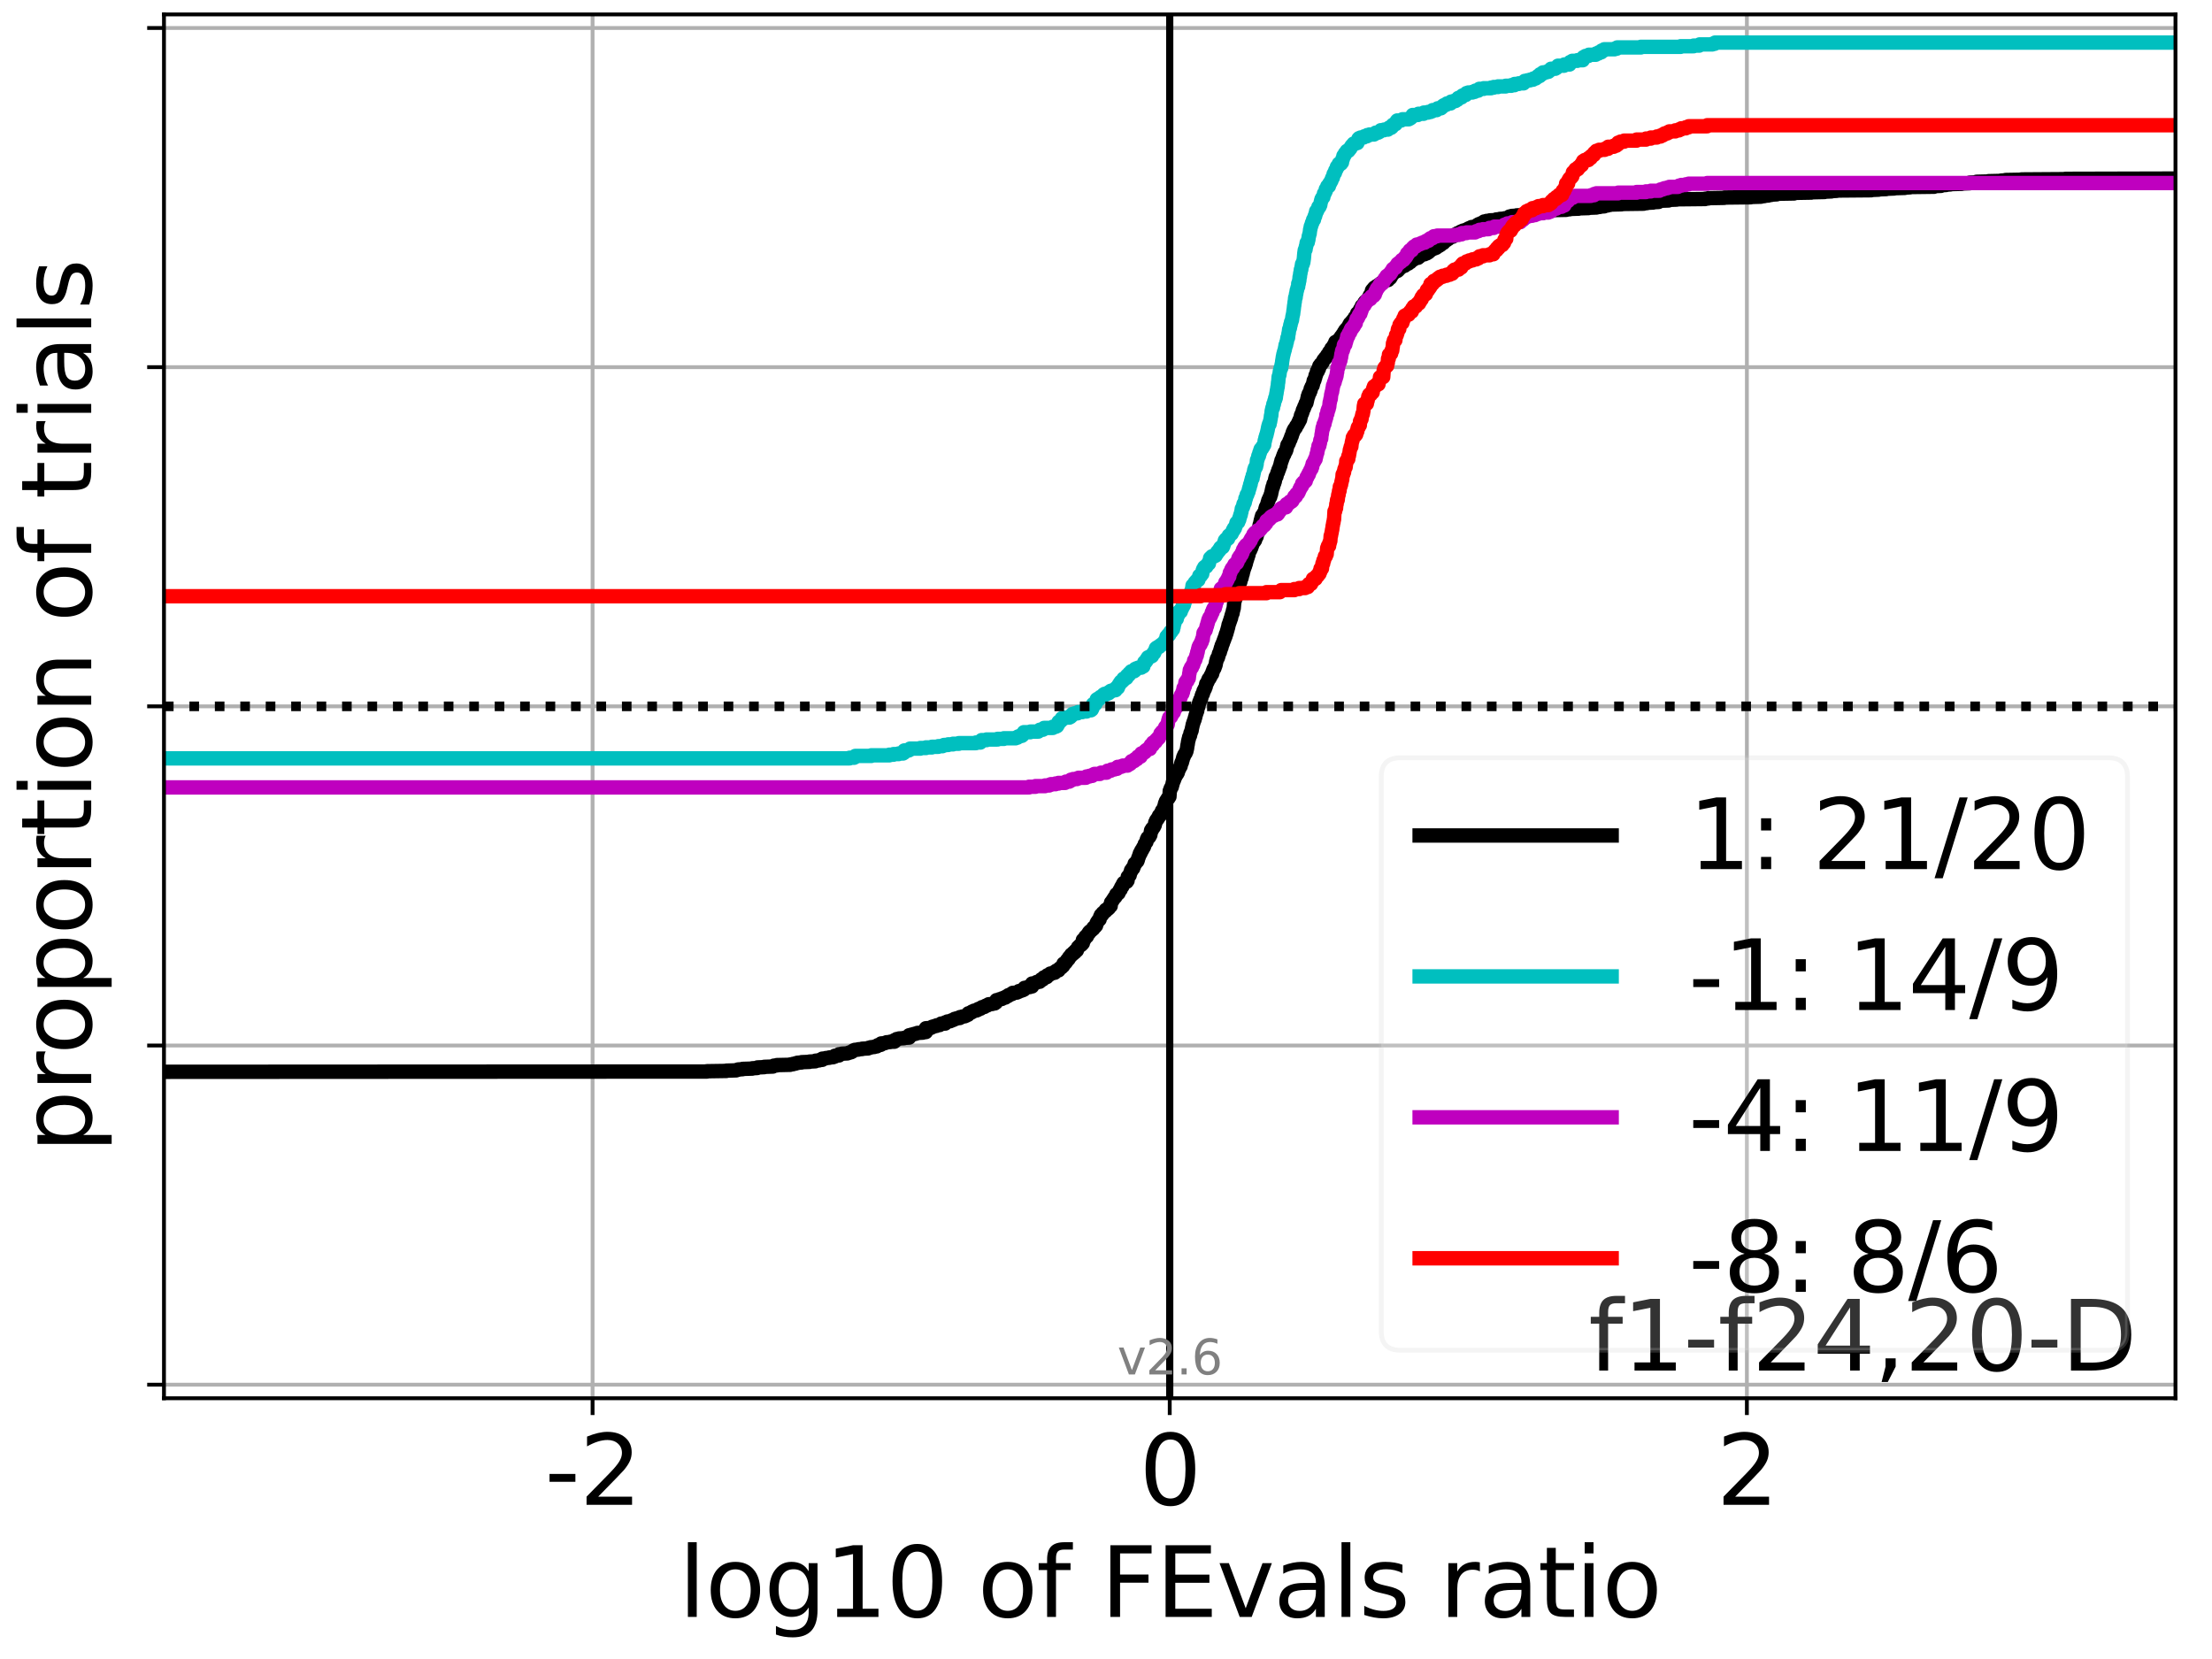 <?xml version="1.0" encoding="utf-8" standalone="no"?>
<!DOCTYPE svg PUBLIC "-//W3C//DTD SVG 1.1//EN"
  "http://www.w3.org/Graphics/SVG/1.1/DTD/svg11.dtd">
<svg xmlns:xlink="http://www.w3.org/1999/xlink" width="460.8pt" height="345.6pt" viewBox="0 0 460.8 345.6" xmlns="http://www.w3.org/2000/svg" version="1.1">
 <defs>
  <style type="text/css">*{stroke-linejoin: round; stroke-linecap: butt}</style>
 </defs>
 <g id="figure_1">
  <g id="patch_1">
   <path d="M 0 345.6 
L 460.8 345.6 
L 460.8 0 
L 0 0 
z
" style="fill: #ffffff"/>
  </g>
  <g id="axes_1">
   <g id="patch_2">
    <path d="M 34.16 291.28 
L 453.192 291.28 
L 453.192 3 
L 34.16 3 
z
" style="fill: #ffffff"/>
   </g>
   <g id="matplotlib.axis_1">
    <g id="xtick_1">
     <g id="line2d_1">
      <path d="M 123.445 291.28 
L 123.445 3 
" clip-path="url(#p4f2efd83b2)" style="fill: none; stroke: #b0b0b0; stroke-width: 0.8; stroke-linecap: square"/>
     </g>
     <g id="line2d_2">
      <defs>
       <path id="mc604c8e39a" d="M 0 0 
L 0 3.5 
" style="stroke: #000000; stroke-width: 0.8"/>
      </defs>
      <g>
       <use xlink:href="#mc604c8e39a" x="123.445" y="291.28" style="stroke: #000000; stroke-width: 0.8"/>
      </g>
     </g>
     <g id="text_1">
      <!-- -2 -->
      <g transform="translate(113.475 313.477)scale(0.2 -0.2)">
       <defs>
        <path id="DejaVuSans-2d" d="M 313 2009 
L 1997 2009 
L 1997 1497 
L 313 1497 
L 313 2009 
z
" transform="scale(0.016)"/>
        <path id="DejaVuSans-32" d="M 1228 531 
L 3431 531 
L 3431 0 
L 469 0 
L 469 531 
Q 828 903 1448 1529 
Q 2069 2156 2228 2338 
Q 2531 2678 2651 2914 
Q 2772 3150 2772 3378 
Q 2772 3750 2511 3984 
Q 2250 4219 1831 4219 
Q 1534 4219 1204 4116 
Q 875 4013 500 3803 
L 500 4441 
Q 881 4594 1212 4672 
Q 1544 4750 1819 4750 
Q 2544 4750 2975 4387 
Q 3406 4025 3406 3419 
Q 3406 3131 3298 2873 
Q 3191 2616 2906 2266 
Q 2828 2175 2409 1742 
Q 1991 1309 1228 531 
z
" transform="scale(0.016)"/>
       </defs>
       <use xlink:href="#DejaVuSans-2d"/>
       <use xlink:href="#DejaVuSans-32" x="36.084"/>
      </g>
     </g>
    </g>
    <g id="xtick_2">
     <g id="line2d_3">
      <path d="M 243.676 291.28 
L 243.676 3 
" clip-path="url(#p4f2efd83b2)" style="fill: none; stroke: #b0b0b0; stroke-width: 0.8; stroke-linecap: square"/>
     </g>
     <g id="line2d_4">
      <g>
       <use xlink:href="#mc604c8e39a" x="243.676" y="291.28" style="stroke: #000000; stroke-width: 0.8"/>
      </g>
     </g>
     <g id="text_2">
      <!-- 0 -->
      <g transform="translate(237.314 313.477)scale(0.2 -0.2)">
       <defs>
        <path id="DejaVuSans-30" d="M 2034 4250 
Q 1547 4250 1301 3770 
Q 1056 3291 1056 2328 
Q 1056 1369 1301 889 
Q 1547 409 2034 409 
Q 2525 409 2770 889 
Q 3016 1369 3016 2328 
Q 3016 3291 2770 3770 
Q 2525 4250 2034 4250 
z
M 2034 4750 
Q 2819 4750 3233 4129 
Q 3647 3509 3647 2328 
Q 3647 1150 3233 529 
Q 2819 -91 2034 -91 
Q 1250 -91 836 529 
Q 422 1150 422 2328 
Q 422 3509 836 4129 
Q 1250 4750 2034 4750 
z
" transform="scale(0.016)"/>
       </defs>
       <use xlink:href="#DejaVuSans-30"/>
      </g>
     </g>
    </g>
    <g id="xtick_3">
     <g id="line2d_5">
      <path d="M 363.907 291.28 
L 363.907 3 
" clip-path="url(#p4f2efd83b2)" style="fill: none; stroke: #b0b0b0; stroke-width: 0.8; stroke-linecap: square"/>
     </g>
     <g id="line2d_6">
      <g>
       <use xlink:href="#mc604c8e39a" x="363.907" y="291.28" style="stroke: #000000; stroke-width: 0.8"/>
      </g>
     </g>
     <g id="text_3">
      <!-- 2 -->
      <g transform="translate(357.544 313.477)scale(0.2 -0.2)">
       <use xlink:href="#DejaVuSans-32"/>
      </g>
     </g>
    </g>
    <g id="text_4">
     <!-- log10 of FEvals ratio -->
     <g transform="translate(141.371 336.833)scale(0.2 -0.2)">
      <defs>
       <path id="DejaVuSans-6c" d="M 603 4863 
L 1178 4863 
L 1178 0 
L 603 0 
L 603 4863 
z
" transform="scale(0.016)"/>
       <path id="DejaVuSans-6f" d="M 1959 3097 
Q 1497 3097 1228 2736 
Q 959 2375 959 1747 
Q 959 1119 1226 758 
Q 1494 397 1959 397 
Q 2419 397 2687 759 
Q 2956 1122 2956 1747 
Q 2956 2369 2687 2733 
Q 2419 3097 1959 3097 
z
M 1959 3584 
Q 2709 3584 3137 3096 
Q 3566 2609 3566 1747 
Q 3566 888 3137 398 
Q 2709 -91 1959 -91 
Q 1206 -91 779 398 
Q 353 888 353 1747 
Q 353 2609 779 3096 
Q 1206 3584 1959 3584 
z
" transform="scale(0.016)"/>
       <path id="DejaVuSans-67" d="M 2906 1791 
Q 2906 2416 2648 2759 
Q 2391 3103 1925 3103 
Q 1463 3103 1205 2759 
Q 947 2416 947 1791 
Q 947 1169 1205 825 
Q 1463 481 1925 481 
Q 2391 481 2648 825 
Q 2906 1169 2906 1791 
z
M 3481 434 
Q 3481 -459 3084 -895 
Q 2688 -1331 1869 -1331 
Q 1566 -1331 1297 -1286 
Q 1028 -1241 775 -1147 
L 775 -588 
Q 1028 -725 1275 -790 
Q 1522 -856 1778 -856 
Q 2344 -856 2625 -561 
Q 2906 -266 2906 331 
L 2906 616 
Q 2728 306 2450 153 
Q 2172 0 1784 0 
Q 1141 0 747 490 
Q 353 981 353 1791 
Q 353 2603 747 3093 
Q 1141 3584 1784 3584 
Q 2172 3584 2450 3431 
Q 2728 3278 2906 2969 
L 2906 3500 
L 3481 3500 
L 3481 434 
z
" transform="scale(0.016)"/>
       <path id="DejaVuSans-31" d="M 794 531 
L 1825 531 
L 1825 4091 
L 703 3866 
L 703 4441 
L 1819 4666 
L 2450 4666 
L 2450 531 
L 3481 531 
L 3481 0 
L 794 0 
L 794 531 
z
" transform="scale(0.016)"/>
       <path id="DejaVuSans-20" transform="scale(0.016)"/>
       <path id="DejaVuSans-66" d="M 2375 4863 
L 2375 4384 
L 1825 4384 
Q 1516 4384 1395 4259 
Q 1275 4134 1275 3809 
L 1275 3500 
L 2222 3500 
L 2222 3053 
L 1275 3053 
L 1275 0 
L 697 0 
L 697 3053 
L 147 3053 
L 147 3500 
L 697 3500 
L 697 3744 
Q 697 4328 969 4595 
Q 1241 4863 1831 4863 
L 2375 4863 
z
" transform="scale(0.016)"/>
       <path id="DejaVuSans-46" d="M 628 4666 
L 3309 4666 
L 3309 4134 
L 1259 4134 
L 1259 2759 
L 3109 2759 
L 3109 2228 
L 1259 2228 
L 1259 0 
L 628 0 
L 628 4666 
z
" transform="scale(0.016)"/>
       <path id="DejaVuSans-45" d="M 628 4666 
L 3578 4666 
L 3578 4134 
L 1259 4134 
L 1259 2753 
L 3481 2753 
L 3481 2222 
L 1259 2222 
L 1259 531 
L 3634 531 
L 3634 0 
L 628 0 
L 628 4666 
z
" transform="scale(0.016)"/>
       <path id="DejaVuSans-76" d="M 191 3500 
L 800 3500 
L 1894 563 
L 2988 3500 
L 3597 3500 
L 2284 0 
L 1503 0 
L 191 3500 
z
" transform="scale(0.016)"/>
       <path id="DejaVuSans-61" d="M 2194 1759 
Q 1497 1759 1228 1600 
Q 959 1441 959 1056 
Q 959 750 1161 570 
Q 1363 391 1709 391 
Q 2188 391 2477 730 
Q 2766 1069 2766 1631 
L 2766 1759 
L 2194 1759 
z
M 3341 1997 
L 3341 0 
L 2766 0 
L 2766 531 
Q 2569 213 2275 61 
Q 1981 -91 1556 -91 
Q 1019 -91 701 211 
Q 384 513 384 1019 
Q 384 1609 779 1909 
Q 1175 2209 1959 2209 
L 2766 2209 
L 2766 2266 
Q 2766 2663 2505 2880 
Q 2244 3097 1772 3097 
Q 1472 3097 1187 3025 
Q 903 2953 641 2809 
L 641 3341 
Q 956 3463 1253 3523 
Q 1550 3584 1831 3584 
Q 2591 3584 2966 3190 
Q 3341 2797 3341 1997 
z
" transform="scale(0.016)"/>
       <path id="DejaVuSans-73" d="M 2834 3397 
L 2834 2853 
Q 2591 2978 2328 3040 
Q 2066 3103 1784 3103 
Q 1356 3103 1142 2972 
Q 928 2841 928 2578 
Q 928 2378 1081 2264 
Q 1234 2150 1697 2047 
L 1894 2003 
Q 2506 1872 2764 1633 
Q 3022 1394 3022 966 
Q 3022 478 2636 193 
Q 2250 -91 1575 -91 
Q 1294 -91 989 -36 
Q 684 19 347 128 
L 347 722 
Q 666 556 975 473 
Q 1284 391 1588 391 
Q 1994 391 2212 530 
Q 2431 669 2431 922 
Q 2431 1156 2273 1281 
Q 2116 1406 1581 1522 
L 1381 1569 
Q 847 1681 609 1914 
Q 372 2147 372 2553 
Q 372 3047 722 3315 
Q 1072 3584 1716 3584 
Q 2034 3584 2315 3537 
Q 2597 3491 2834 3397 
z
" transform="scale(0.016)"/>
       <path id="DejaVuSans-72" d="M 2631 2963 
Q 2534 3019 2420 3045 
Q 2306 3072 2169 3072 
Q 1681 3072 1420 2755 
Q 1159 2438 1159 1844 
L 1159 0 
L 581 0 
L 581 3500 
L 1159 3500 
L 1159 2956 
Q 1341 3275 1631 3429 
Q 1922 3584 2338 3584 
Q 2397 3584 2469 3576 
Q 2541 3569 2628 3553 
L 2631 2963 
z
" transform="scale(0.016)"/>
       <path id="DejaVuSans-74" d="M 1172 4494 
L 1172 3500 
L 2356 3500 
L 2356 3053 
L 1172 3053 
L 1172 1153 
Q 1172 725 1289 603 
Q 1406 481 1766 481 
L 2356 481 
L 2356 0 
L 1766 0 
Q 1100 0 847 248 
Q 594 497 594 1153 
L 594 3053 
L 172 3053 
L 172 3500 
L 594 3500 
L 594 4494 
L 1172 4494 
z
" transform="scale(0.016)"/>
       <path id="DejaVuSans-69" d="M 603 3500 
L 1178 3500 
L 1178 0 
L 603 0 
L 603 3500 
z
M 603 4863 
L 1178 4863 
L 1178 4134 
L 603 4134 
L 603 4863 
z
" transform="scale(0.016)"/>
      </defs>
      <use xlink:href="#DejaVuSans-6c"/>
      <use xlink:href="#DejaVuSans-6f" x="27.783"/>
      <use xlink:href="#DejaVuSans-67" x="88.965"/>
      <use xlink:href="#DejaVuSans-31" x="152.441"/>
      <use xlink:href="#DejaVuSans-30" x="216.064"/>
      <use xlink:href="#DejaVuSans-20" x="279.688"/>
      <use xlink:href="#DejaVuSans-6f" x="311.475"/>
      <use xlink:href="#DejaVuSans-66" x="372.656"/>
      <use xlink:href="#DejaVuSans-20" x="407.861"/>
      <use xlink:href="#DejaVuSans-46" x="439.648"/>
      <use xlink:href="#DejaVuSans-45" x="497.168"/>
      <use xlink:href="#DejaVuSans-76" x="560.352"/>
      <use xlink:href="#DejaVuSans-61" x="619.531"/>
      <use xlink:href="#DejaVuSans-6c" x="680.811"/>
      <use xlink:href="#DejaVuSans-73" x="708.594"/>
      <use xlink:href="#DejaVuSans-20" x="760.693"/>
      <use xlink:href="#DejaVuSans-72" x="792.48"/>
      <use xlink:href="#DejaVuSans-61" x="833.594"/>
      <use xlink:href="#DejaVuSans-74" x="894.873"/>
      <use xlink:href="#DejaVuSans-69" x="934.082"/>
      <use xlink:href="#DejaVuSans-6f" x="961.865"/>
     </g>
    </g>
   </g>
   <g id="matplotlib.axis_2">
    <g id="ytick_1">
     <g id="line2d_7">
      <path d="M 34.16 288.454 
L 453.192 288.454 
" clip-path="url(#p4f2efd83b2)" style="fill: none; stroke: #b0b0b0; stroke-width: 0.8; stroke-linecap: square"/>
     </g>
     <g id="line2d_8">
      <defs>
       <path id="m23f8aa5b5c" d="M 0 0 
L -3.5 0 
" style="stroke: #000000; stroke-width: 0.8"/>
      </defs>
      <g>
       <use xlink:href="#m23f8aa5b5c" x="34.16" y="288.454" style="stroke: #000000; stroke-width: 0.8"/>
      </g>
     </g>
    </g>
    <g id="ytick_2">
     <g id="line2d_9">
      <path d="M 34.16 217.797 
L 453.192 217.797 
" clip-path="url(#p4f2efd83b2)" style="fill: none; stroke: #b0b0b0; stroke-width: 0.8; stroke-linecap: square"/>
     </g>
     <g id="line2d_10">
      <g>
       <use xlink:href="#m23f8aa5b5c" x="34.16" y="217.797" style="stroke: #000000; stroke-width: 0.8"/>
      </g>
     </g>
    </g>
    <g id="ytick_3">
     <g id="line2d_11">
      <path d="M 34.16 147.14 
L 453.192 147.14 
" clip-path="url(#p4f2efd83b2)" style="fill: none; stroke: #b0b0b0; stroke-width: 0.8; stroke-linecap: square"/>
     </g>
     <g id="line2d_12">
      <g>
       <use xlink:href="#m23f8aa5b5c" x="34.16" y="147.14" style="stroke: #000000; stroke-width: 0.8"/>
      </g>
     </g>
    </g>
    <g id="ytick_4">
     <g id="line2d_13">
      <path d="M 34.16 76.483 
L 453.192 76.483 
" clip-path="url(#p4f2efd83b2)" style="fill: none; stroke: #b0b0b0; stroke-width: 0.8; stroke-linecap: square"/>
     </g>
     <g id="line2d_14">
      <g>
       <use xlink:href="#m23f8aa5b5c" x="34.16" y="76.483" style="stroke: #000000; stroke-width: 0.8"/>
      </g>
     </g>
    </g>
    <g id="ytick_5">
     <g id="line2d_15">
      <path d="M 34.16 5.826 
L 453.192 5.826 
" clip-path="url(#p4f2efd83b2)" style="fill: none; stroke: #b0b0b0; stroke-width: 0.8; stroke-linecap: square"/>
     </g>
     <g id="line2d_16">
      <g>
       <use xlink:href="#m23f8aa5b5c" x="34.16" y="5.826" style="stroke: #000000; stroke-width: 0.8"/>
      </g>
     </g>
    </g>
    <g id="text_5">
     <!-- proportion of trials -->
     <g transform="translate(19.001 240.146)rotate(-90)scale(0.2 -0.2)">
      <defs>
       <path id="DejaVuSans-70" d="M 1159 525 
L 1159 -1331 
L 581 -1331 
L 581 3500 
L 1159 3500 
L 1159 2969 
Q 1341 3281 1617 3432 
Q 1894 3584 2278 3584 
Q 2916 3584 3314 3078 
Q 3713 2572 3713 1747 
Q 3713 922 3314 415 
Q 2916 -91 2278 -91 
Q 1894 -91 1617 61 
Q 1341 213 1159 525 
z
M 3116 1747 
Q 3116 2381 2855 2742 
Q 2594 3103 2138 3103 
Q 1681 3103 1420 2742 
Q 1159 2381 1159 1747 
Q 1159 1113 1420 752 
Q 1681 391 2138 391 
Q 2594 391 2855 752 
Q 3116 1113 3116 1747 
z
" transform="scale(0.016)"/>
       <path id="DejaVuSans-6e" d="M 3513 2113 
L 3513 0 
L 2938 0 
L 2938 2094 
Q 2938 2591 2744 2837 
Q 2550 3084 2163 3084 
Q 1697 3084 1428 2787 
Q 1159 2491 1159 1978 
L 1159 0 
L 581 0 
L 581 3500 
L 1159 3500 
L 1159 2956 
Q 1366 3272 1645 3428 
Q 1925 3584 2291 3584 
Q 2894 3584 3203 3211 
Q 3513 2838 3513 2113 
z
" transform="scale(0.016)"/>
      </defs>
      <use xlink:href="#DejaVuSans-70"/>
      <use xlink:href="#DejaVuSans-72" x="63.477"/>
      <use xlink:href="#DejaVuSans-6f" x="102.34"/>
      <use xlink:href="#DejaVuSans-70" x="163.521"/>
      <use xlink:href="#DejaVuSans-6f" x="226.998"/>
      <use xlink:href="#DejaVuSans-72" x="288.18"/>
      <use xlink:href="#DejaVuSans-74" x="329.293"/>
      <use xlink:href="#DejaVuSans-69" x="368.502"/>
      <use xlink:href="#DejaVuSans-6f" x="396.285"/>
      <use xlink:href="#DejaVuSans-6e" x="457.467"/>
      <use xlink:href="#DejaVuSans-20" x="520.846"/>
      <use xlink:href="#DejaVuSans-6f" x="552.633"/>
      <use xlink:href="#DejaVuSans-66" x="613.814"/>
      <use xlink:href="#DejaVuSans-20" x="649.02"/>
      <use xlink:href="#DejaVuSans-74" x="680.807"/>
      <use xlink:href="#DejaVuSans-72" x="720.016"/>
      <use xlink:href="#DejaVuSans-69" x="761.129"/>
      <use xlink:href="#DejaVuSans-61" x="788.912"/>
      <use xlink:href="#DejaVuSans-6c" x="850.191"/>
      <use xlink:href="#DejaVuSans-73" x="877.975"/>
     </g>
    </g>
   </g>
   <g id="line2d_17">
    <path d="M 34.16 223.279 
L 147.273 223.218 
L 147.273 223.157 
L 151.307 223.096 
L 151.307 223.035 
L 153.356 222.974 
L 153.356 222.913 
L 153.766 222.852 
L 153.766 222.792 
L 154.705 222.731 
L 154.705 222.67 
L 156.701 222.609 
L 156.701 222.548 
L 157.733 222.487 
L 157.8 222.365 
L 159.203 222.304 
L 159.203 222.243 
L 160.992 222.182 
L 160.992 222.122 
L 161.195 222.061 
L 161.195 222 
L 161.847 221.939 
L 161.847 221.878 
L 164.594 221.817 
L 164.594 221.756 
L 165.192 221.695 
L 165.192 221.634 
L 165.696 221.573 
L 165.696 221.512 
L 166.122 221.452 
L 166.122 221.391 
L 166.996 221.33 
L 166.996 221.269 
L 168.628 221.208 
L 168.628 221.147 
L 169.842 221.086 
L 169.89 220.964 
L 170.621 220.903 
L 170.621 220.842 
L 171.29 220.782 
L 171.29 220.538 
L 172.023 220.477 
L 172.023 220.416 
L 172.747 220.355 
L 172.747 220.294 
L 173.55 220.233 
L 173.55 220.172 
L 173.889 220.111 
L 173.924 219.929 
L 174.776 219.868 
L 174.776 219.624 
L 175.358 219.563 
L 175.358 219.502 
L 176.524 219.441 
L 176.524 219.381 
L 176.899 219.32 
L 176.899 219.259 
L 177.319 219.198 
L 177.319 219.137 
L 177.548 219.076 
L 177.571 218.954 
L 177.77 218.893 
L 177.77 218.832 
L 178.052 218.771 
L 178.052 218.711 
L 178.801 218.65 
L 178.801 218.589 
L 179.61 218.528 
L 179.61 218.467 
L 180.829 218.406 
L 180.933 218.284 
L 181.388 218.223 
L 181.388 218.162 
L 182.131 218.101 
L 182.131 218.041 
L 182.656 217.98 
L 182.668 217.858 
L 182.857 217.797 
L 182.857 217.736 
L 183.439 217.675 
L 183.439 217.614 
L 183.561 217.614 
L 183.561 217.553 
L 183.561 217.37 
L 184.328 217.31 
L 184.328 217.249 
L 184.677 217.188 
L 184.677 217.127 
L 185.479 217.066 
L 185.479 217.005 
L 186.311 217.005 
L 186.311 216.944 
L 186.311 216.7 
L 186.759 216.64 
L 186.784 216.457 
L 187.288 216.396 
L 187.288 216.335 
L 188.325 216.274 
L 188.325 216.213 
L 189.386 216.152 
L 189.386 215.665 
L 189.84 215.604 
L 189.84 215.543 
L 190.286 215.482 
L 190.286 215.421 
L 190.737 215.36 
L 190.737 215.3 
L 191.12 215.239 
L 191.12 215.178 
L 192.227 215.117 
L 192.227 215.056 
L 192.873 214.995 
L 192.873 214.203 
L 193.882 214.142 
L 193.882 214.081 
L 194.135 214.02 
L 194.182 213.899 
L 194.586 213.838 
L 194.586 213.777 
L 195.073 213.716 
L 195.131 213.594 
L 195.741 213.533 
L 195.846 213.411 
L 196.016 213.35 
L 196.062 213.229 
L 196.897 213.229 
L 196.897 213.168 
L 196.897 212.985 
L 197.239 212.924 
L 197.347 212.802 
L 197.933 212.741 
L 197.933 212.68 
L 198.218 212.619 
L 198.218 212.559 
L 198.531 212.498 
L 198.531 212.437 
L 198.806 212.376 
L 198.861 212.254 
L 199.286 212.193 
L 199.286 212.132 
L 199.937 212.071 
L 199.972 211.888 
L 200.465 211.828 
L 200.465 211.767 
L 200.995 211.706 
L 200.995 211.645 
L 201.284 211.584 
L 201.331 211.462 
L 201.657 211.401 
L 201.721 211.097 
L 202.061 211.036 
L 202.061 210.975 
L 202.386 210.914 
L 202.495 210.731 
L 202.84 210.67 
L 202.89 210.548 
L 203.458 210.488 
L 203.458 210.366 
L 203.723 210.366 
L 203.723 210.305 
L 203.799 210.183 
L 204.275 210.122 
L 204.374 209.939 
L 204.561 209.878 
L 204.561 209.818 
L 205.082 209.757 
L 205.104 209.635 
L 205.328 209.574 
L 205.328 209.513 
L 205.691 209.452 
L 205.731 209.33 
L 205.955 209.269 
L 205.955 209.208 
L 206.686 209.147 
L 206.686 209.087 
L 207.234 209.026 
L 207.25 208.904 
L 207.483 208.843 
L 207.483 208.843 
L 207.572 208.356 
L 208.079 208.295 
L 208.174 208.173 
L 208.68 208.112 
L 208.703 207.99 
L 209.054 207.929 
L 209.054 207.868 
L 209.442 207.807 
L 209.454 207.686 
L 209.689 207.625 
L 209.689 207.564 
L 209.96 207.503 
L 210.057 207.32 
L 210.38 207.259 
L 210.484 207.137 
L 210.828 207.077 
L 210.828 207.016 
L 210.969 206.955 
L 210.969 206.833 
L 211.83 206.772 
L 211.83 206.711 
L 212.12 206.65 
L 212.12 206.589 
L 212.243 206.589 
L 212.243 206.528 
L 212.243 206.467 
L 212.703 206.406 
L 212.703 206.346 
L 213.057 206.285 
L 213.058 206.163 
L 213.309 206.163 
L 213.309 206.102 
L 213.414 205.797 
L 213.933 205.736 
L 213.933 205.676 
L 214.537 205.615 
L 214.575 205.493 
L 214.994 205.493 
L 214.994 205.432 
L 214.994 204.884 
L 215.6 204.823 
L 215.6 204.762 
L 215.912 204.701 
L 215.925 204.579 
L 216.572 204.518 
L 216.658 204.396 
L 216.795 204.336 
L 216.893 204.031 
L 217.262 204.031 
L 217.262 203.97 
L 217.359 203.726 
L 217.456 203.665 
L 217.456 203.605 
L 218.069 203.544 
L 218.169 203.178 
L 218.557 203.117 
L 218.645 202.935 
L 218.789 202.874 
L 218.789 202.813 
L 219.269 202.752 
L 219.269 202.691 
L 219.73 202.63 
L 219.795 202.386 
L 220.014 202.325 
L 220.062 202.204 
L 220.525 202.143 
L 220.608 201.96 
L 220.688 201.899 
L 220.772 201.716 
L 220.949 201.655 
L 220.949 201.595 
L 221.141 201.534 
L 221.171 201.412 
L 221.303 201.351 
L 221.303 201.29 
L 221.463 201.229 
L 221.555 200.742 
L 221.861 200.681 
L 221.972 200.559 
L 222.029 200.498 
L 222.076 200.315 
L 222.187 200.254 
L 222.295 200.011 
L 222.442 199.95 
L 222.504 199.767 
L 222.611 199.767 
L 222.611 199.706 
L 222.689 199.463 
L 222.833 199.402 
L 222.895 199.219 
L 223.065 199.158 
L 223.165 198.854 
L 223.385 198.793 
L 223.385 198.732 
L 223.596 198.671 
L 223.653 198.427 
L 223.957 198.366 
L 224.026 198.062 
L 224.33 198.001 
L 224.427 197.635 
L 224.508 197.574 
L 224.571 197.331 
L 224.726 197.27 
L 224.815 197.087 
L 224.977 197.026 
L 225.008 196.904 
L 225.246 196.843 
L 225.246 196.722 
L 225.429 196.661 
L 225.46 196.539 
L 225.579 196.478 
L 225.585 195.808 
L 225.88 195.747 
L 225.946 195.564 
L 226.018 195.503 
L 226.114 195.138 
L 226.422 195.077 
L 226.477 194.772 
L 226.597 194.712 
L 226.7 194.468 
L 226.843 194.407 
L 226.855 194.224 
L 227.01 194.163 
L 227.021 194.042 
L 227.196 193.981 
L 227.196 193.92 
L 227.331 193.859 
L 227.331 193.798 
L 227.47 193.737 
L 227.47 193.676 
L 227.596 193.615 
L 227.596 193.554 
L 227.758 193.493 
L 227.78 193.25 
L 227.96 193.189 
L 228.023 193.067 
L 228.183 193.006 
L 228.242 192.884 
L 228.33 192.823 
L 228.424 192.336 
L 228.521 192.275 
L 228.552 192.092 
L 228.65 192.031 
L 228.757 191.788 
L 228.867 191.727 
L 228.946 191.605 
L 229.066 191.544 
L 229.175 190.996 
L 229.258 190.935 
L 229.335 190.631 
L 229.593 190.57 
L 229.666 190.326 
L 229.716 190.265 
L 229.716 190.204 
L 229.908 190.143 
L 229.908 190.082 
L 230.042 190.021 
L 230.119 189.839 
L 230.339 189.778 
L 230.355 189.534 
L 230.643 189.473 
L 230.643 189.412 
L 230.809 189.351 
L 230.884 189.23 
L 231.007 189.169 
L 231.047 188.925 
L 231.187 188.864 
L 231.209 188.742 
L 231.372 188.742 
L 231.372 188.681 
L 231.455 188.011 
L 231.53 187.95 
L 231.596 187.829 
L 231.66 187.768 
L 231.748 187.646 
L 231.777 187.585 
L 231.876 187.402 
L 231.939 187.341 
L 232.048 187.159 
L 232.1 187.098 
L 232.205 186.915 
L 232.35 186.854 
L 232.457 186.61 
L 232.471 186.61 
L 232.471 186.549 
L 232.548 186.306 
L 232.811 186.245 
L 232.857 186.123 
L 233.012 186.062 
L 233.09 185.758 
L 233.144 185.697 
L 233.203 185.514 
L 233.305 185.453 
L 233.315 185.331 
L 233.438 185.331 
L 233.438 185.27 
L 233.525 184.905 
L 233.594 184.844 
L 233.623 184.722 
L 233.811 184.661 
L 233.919 184.174 
L 233.991 184.113 
L 234.063 183.93 
L 234.416 183.869 
L 234.52 183.748 
L 234.727 183.687 
L 234.83 183.504 
L 234.891 183.443 
L 234.936 182.651 
L 235.107 182.59 
L 235.164 182.408 
L 235.328 182.347 
L 235.436 181.859 
L 235.477 181.798 
L 235.562 181.616 
L 235.61 181.555 
L 235.619 181.311 
L 235.782 181.25 
L 235.87 180.946 
L 236.063 180.885 
L 236.165 180.519 
L 236.232 180.458 
L 236.33 180.093 
L 236.377 180.032 
L 236.378 179.91 
L 236.557 179.849 
L 236.63 179.727 
L 236.67 179.667 
L 236.775 179.484 
L 236.916 179.423 
L 237.021 179.179 
L 237.035 179.118 
L 237.136 178.692 
L 237.164 178.631 
L 237.268 178.448 
L 237.281 178.387 
L 237.358 178.083 
L 237.433 178.022 
L 237.456 177.778 
L 237.606 177.717 
L 237.706 177.291 
L 237.841 177.23 
L 237.85 177.047 
L 237.983 176.986 
L 238.087 176.743 
L 238.118 176.682 
L 238.136 176.56 
L 238.26 176.499 
L 238.369 176.256 
L 238.38 176.195 
L 238.477 175.829 
L 238.533 175.768 
L 238.642 175.646 
L 238.669 175.585 
L 238.712 175.464 
L 238.813 175.403 
L 238.916 174.855 
L 238.976 174.794 
L 239.058 174.55 
L 239.3 174.489 
L 239.365 174.367 
L 239.45 174.306 
L 239.534 174.002 
L 239.639 173.941 
L 239.748 173.21 
L 239.763 173.149 
L 239.796 172.966 
L 239.977 172.905 
L 240.025 172.601 
L 240.176 172.54 
L 240.242 172.418 
L 240.319 172.357 
L 240.426 172.174 
L 240.441 172.114 
L 240.543 171.931 
L 240.566 171.87 
L 240.667 171.322 
L 240.75 171.261 
L 240.861 170.895 
L 240.923 170.834 
L 241.032 170.652 
L 241.161 170.591 
L 241.203 170.408 
L 241.306 170.347 
L 241.397 170.043 
L 241.449 169.982 
L 241.449 169.921 
L 241.681 169.86 
L 241.746 169.555 
L 241.806 169.494 
L 241.917 169.251 
L 241.991 169.19 
L 242.076 168.885 
L 242.236 168.824 
L 242.342 168.581 
L 242.371 168.52 
L 242.456 168.215 
L 242.505 168.154 
L 242.606 167.789 
L 242.628 167.728 
L 242.707 167.362 
L 242.778 167.302 
L 242.873 166.936 
L 242.937 166.875 
L 243.021 166.692 
L 243.103 166.632 
L 243.186 166.449 
L 243.25 166.388 
L 243.25 166.327 
L 243.426 166.266 
L 243.477 166.022 
L 243.616 165.962 
L 243.687 164.743 
L 243.759 164.682 
L 243.866 164.256 
L 243.944 164.195 
L 243.998 164.012 
L 244.091 163.951 
L 244.199 163.525 
L 244.231 163.464 
L 244.326 162.977 
L 244.386 162.916 
L 244.485 162.672 
L 244.526 162.611 
L 244.624 162.307 
L 244.661 162.246 
L 244.747 161.82 
L 244.876 161.759 
L 244.944 161.454 
L 245.083 161.393 
L 245.161 161.271 
L 245.215 161.21 
L 245.251 161.028 
L 245.348 160.967 
L 245.459 160.54 
L 245.477 160.54 
L 245.477 160.48 
L 245.585 160.297 
L 245.629 160.236 
L 245.717 159.992 
L 245.766 159.931 
L 245.877 159.688 
L 245.943 159.627 
L 246.038 159.139 
L 246.083 159.079 
L 246.11 158.896 
L 246.206 158.835 
L 246.309 158.409 
L 246.344 158.348 
L 246.453 157.921 
L 246.472 157.86 
L 246.515 157.678 
L 246.597 157.617 
L 246.704 157.251 
L 246.788 157.19 
L 246.887 156.947 
L 246.987 156.886 
L 247.09 156.581 
L 247.144 156.52 
L 247.251 156.033 
L 247.273 155.972 
L 247.38 155.18 
L 247.412 155.119 
L 247.507 154.449 
L 247.53 154.388 
L 247.607 154.023 
L 247.649 153.962 
L 247.726 153.536 
L 247.766 153.475 
L 247.86 153.292 
L 247.908 153.231 
L 248.003 152.683 
L 248.069 152.622 
L 248.172 152.257 
L 248.233 152.196 
L 248.344 151.526 
L 248.373 151.465 
L 248.478 150.916 
L 248.523 150.856 
L 248.631 150.429 
L 248.676 150.368 
L 248.786 150.003 
L 248.844 149.942 
L 248.925 149.516 
L 248.98 149.455 
L 249.079 148.967 
L 249.118 148.906 
L 249.207 148.602 
L 249.241 148.541 
L 249.339 148.175 
L 249.395 148.115 
L 249.502 147.323 
L 249.61 147.262 
L 249.705 146.714 
L 249.75 146.653 
L 249.858 146.226 
L 249.941 146.165 
L 250.048 145.739 
L 250.096 145.678 
L 250.153 145.556 
L 250.237 145.495 
L 250.338 144.947 
L 250.372 144.886 
L 250.446 144.643 
L 250.564 144.582 
L 250.649 144.277 
L 250.677 144.216 
L 250.721 143.912 
L 250.833 143.851 
L 250.907 143.546 
L 251.012 143.485 
L 251.123 143.12 
L 251.175 143.059 
L 251.279 142.45 
L 251.378 142.389 
L 251.468 142.206 
L 251.51 142.145 
L 251.61 141.902 
L 251.628 141.841 
L 251.721 141.597 
L 251.745 141.536 
L 251.811 141.414 
L 251.946 141.353 
L 252.047 141.11 
L 252.115 141.049 
L 252.225 140.744 
L 252.308 140.683 
L 252.395 140.44 
L 252.507 140.379 
L 252.587 139.952 
L 252.649 139.892 
L 252.748 139.526 
L 252.81 139.465 
L 252.861 139.282 
L 252.979 139.222 
L 253.053 138.917 
L 253.112 138.856 
L 253.217 138.552 
L 253.239 138.491 
L 253.346 137.821 
L 253.397 137.76 
L 253.493 137.272 
L 253.528 137.211 
L 253.576 137.09 
L 253.704 137.029 
L 253.781 136.724 
L 253.823 136.663 
L 253.925 136.176 
L 253.952 136.115 
L 254.057 135.932 
L 254.118 135.871 
L 254.225 135.384 
L 254.262 135.384 
L 254.262 135.323 
L 254.345 134.958 
L 254.449 134.897 
L 254.5 134.47 
L 254.579 134.41 
L 254.659 134.105 
L 254.727 134.044 
L 254.837 133.679 
L 254.875 133.618 
L 254.943 133.374 
L 255 133.313 
L 255.079 133.009 
L 255.125 132.948 
L 255.216 132.643 
L 255.276 132.582 
L 255.381 132.095 
L 255.455 132.034 
L 255.558 131.669 
L 255.568 131.608 
L 255.677 131.242 
L 255.701 131.181 
L 255.806 130.755 
L 255.839 130.694 
L 255.94 130.146 
L 255.977 130.085 
L 256.08 129.78 
L 256.111 129.719 
L 256.217 129.354 
L 256.261 129.293 
L 256.37 128.867 
L 256.439 128.806 
L 256.547 128.258 
L 256.572 128.197 
L 256.683 127.831 
L 256.757 127.77 
L 256.853 127.161 
L 256.895 127.1 
L 256.996 126.674 
L 257.012 126.674 
L 257.012 126.613 
L 257.11 125.456 
L 257.138 125.395 
L 257.24 125.029 
L 257.271 124.968 
L 257.37 124.298 
L 257.418 124.237 
L 257.512 123.628 
L 257.545 123.567 
L 257.653 123.141 
L 257.673 123.08 
L 257.755 122.836 
L 257.817 122.776 
L 257.898 122.166 
L 257.971 122.106 
L 258.045 121.679 
L 258.207 121.618 
L 258.318 121.314 
L 258.368 121.253 
L 258.478 120.765 
L 258.501 120.705 
L 258.576 120.461 
L 258.641 120.4 
L 258.738 119.913 
L 258.759 119.852 
L 258.867 119.547 
L 258.882 119.486 
L 258.967 118.938 
L 259.022 118.938 
L 259.022 118.877 
L 259.111 118.451 
L 259.191 118.39 
L 259.267 118.025 
L 259.353 117.964 
L 259.461 117.537 
L 259.512 117.476 
L 259.61 117.05 
L 259.629 116.989 
L 259.735 116.624 
L 259.773 116.563 
L 259.86 116.136 
L 259.933 116.075 
L 260.008 115.649 
L 260.087 115.588 
L 260.187 114.918 
L 260.24 114.857 
L 260.328 114.674 
L 260.444 114.613 
L 260.55 114.248 
L 260.633 114.187 
L 260.73 113.883 
L 260.766 113.822 
L 260.865 113.517 
L 260.88 113.456 
L 260.986 113.152 
L 261.047 113.091 
L 261.141 112.847 
L 261.285 112.786 
L 261.383 112.603 
L 261.446 112.543 
L 261.54 112.177 
L 261.578 112.116 
L 261.673 111.872 
L 261.767 111.812 
L 261.873 111.263 
L 261.92 111.202 
L 262.008 111.02 
L 262.059 110.959 
L 262.165 110.35 
L 262.18 110.289 
L 262.284 109.923 
L 262.323 109.862 
L 262.419 109.314 
L 262.467 109.253 
L 262.571 108.766 
L 262.588 108.705 
L 262.659 108.34 
L 262.713 108.279 
L 262.788 107.852 
L 262.842 107.791 
L 262.916 107.426 
L 263.049 107.365 
L 263.104 107.182 
L 263.185 107.121 
L 263.235 106.939 
L 263.322 106.878 
L 263.422 106.634 
L 263.522 106.573 
L 263.622 105.903 
L 263.65 105.842 
L 263.731 105.599 
L 263.853 105.538 
L 263.953 105.111 
L 264.004 105.05 
L 264.098 104.624 
L 264.135 104.563 
L 264.225 104.198 
L 264.271 104.198 
L 264.271 104.137 
L 264.379 103.893 
L 264.398 103.832 
L 264.505 103.589 
L 264.605 103.528 
L 264.714 103.04 
L 264.778 102.979 
L 264.881 102.431 
L 264.904 102.37 
L 265.014 101.822 
L 265.054 101.761 
L 265.101 101.457 
L 265.197 101.396 
L 265.305 100.787 
L 265.418 100.726 
L 265.522 100.36 
L 265.56 100.299 
L 265.66 99.751 
L 265.675 99.69 
L 265.768 99.325 
L 265.904 99.264 
L 265.997 98.838 
L 266.031 98.777 
L 266.138 98.411 
L 266.227 98.35 
L 266.332 97.863 
L 266.427 97.802 
L 266.517 97.437 
L 266.575 97.376 
L 266.661 97.01 
L 266.713 97.01 
L 266.713 96.949 
L 266.822 96.401 
L 266.873 96.34 
L 266.952 95.914 
L 267.039 95.853 
L 267.146 95.487 
L 267.193 95.426 
L 267.273 95.122 
L 267.331 95.061 
L 267.405 94.756 
L 267.53 94.696 
L 267.614 94.269 
L 267.734 94.208 
L 267.841 94.026 
L 267.868 93.965 
L 267.962 93.721 
L 267.987 93.66 
L 268.076 93.173 
L 268.12 93.112 
L 268.199 92.685 
L 268.279 92.625 
L 268.321 92.503 
L 268.417 92.442 
L 268.521 92.198 
L 268.539 92.137 
L 268.638 91.833 
L 268.677 91.772 
L 268.758 91.589 
L 268.819 91.528 
L 268.895 91.224 
L 268.935 91.163 
L 268.997 90.919 
L 269.076 90.858 
L 269.18 90.493 
L 269.212 90.432 
L 269.307 90.066 
L 269.38 90.005 
L 269.466 89.701 
L 269.527 89.64 
L 269.623 89.396 
L 269.74 89.335 
L 269.84 89.153 
L 269.926 89.092 
L 270.011 88.787 
L 270.092 88.726 
L 270.199 88.544 
L 270.264 88.483 
L 270.362 88.239 
L 270.43 88.178 
L 270.538 87.874 
L 270.625 87.813 
L 270.696 87.508 
L 270.818 87.447 
L 270.914 87.021 
L 270.934 86.96 
L 271.018 86.533 
L 271.071 86.473 
L 271.149 86.229 
L 271.2 86.168 
L 271.29 85.924 
L 271.322 85.863 
L 271.414 85.437 
L 271.467 85.376 
L 271.561 85.133 
L 271.628 85.072 
L 271.724 84.706 
L 271.79 84.645 
L 271.885 84.402 
L 271.921 84.341 
L 272.001 84.036 
L 272.142 83.975 
L 272.242 83.549 
L 272.26 83.488 
L 272.358 83.001 
L 272.392 82.94 
L 272.449 82.574 
L 272.539 82.513 
L 272.616 82.087 
L 272.664 82.026 
L 272.751 81.843 
L 272.843 81.782 
L 272.927 81.417 
L 273.012 81.356 
L 273.041 80.991 
L 273.129 80.93 
L 273.232 80.564 
L 273.303 80.503 
L 273.348 80.381 
L 273.442 80.321 
L 273.552 79.833 
L 273.59 79.772 
L 273.674 79.285 
L 273.807 79.224 
L 273.906 78.798 
L 273.962 78.737 
L 274.065 78.189 
L 274.119 78.189 
L 274.119 78.128 
L 274.224 77.884 
L 274.256 77.823 
L 274.348 77.397 
L 274.516 77.336 
L 274.593 76.91 
L 274.742 76.849 
L 274.843 76.239 
L 275.009 76.179 
L 275.109 75.874 
L 275.279 75.813 
L 275.349 75.63 
L 275.473 75.569 
L 275.579 75.326 
L 275.605 75.265 
L 275.705 75.021 
L 275.801 74.96 
L 275.903 74.778 
L 276.029 74.717 
L 276.09 74.534 
L 276.201 74.473 
L 276.29 74.351 
L 276.383 74.29 
L 276.486 73.986 
L 276.7 73.925 
L 276.809 73.559 
L 276.868 73.498 
L 276.88 73.377 
L 277.015 73.316 
L 277.023 73.194 
L 277.206 73.133 
L 277.314 72.828 
L 277.356 72.768 
L 277.377 72.585 
L 277.587 72.524 
L 277.696 72.219 
L 277.731 72.219 
L 277.731 72.158 
L 277.826 71.976 
L 277.965 71.915 
L 278.059 71.549 
L 278.164 71.488 
L 278.184 71.245 
L 278.507 71.184 
L 278.599 71.001 
L 278.804 70.94 
L 278.897 70.757 
L 278.994 70.697 
L 278.994 70.636 
L 279.15 70.575 
L 279.15 70.514 
L 279.29 70.453 
L 279.345 70.148 
L 279.454 70.087 
L 279.454 70.027 
L 279.573 70.027 
L 279.573 69.966 
L 279.663 69.722 
L 279.869 69.661 
L 279.967 69.235 
L 280.102 69.174 
L 280.21 68.93 
L 280.235 68.869 
L 280.235 68.808 
L 280.403 68.747 
L 280.499 68.504 
L 280.622 68.443 
L 280.725 68.321 
L 280.785 68.26 
L 280.885 68.016 
L 280.973 67.956 
L 281.049 67.712 
L 281.123 67.651 
L 281.218 67.407 
L 281.372 67.346 
L 281.372 67.286 
L 281.593 67.225 
L 281.613 66.981 
L 281.764 66.92 
L 281.864 66.676 
L 281.994 66.616 
L 282.095 66.433 
L 282.146 66.372 
L 282.236 66.128 
L 282.42 66.067 
L 282.42 66.006 
L 282.561 65.946 
L 282.665 65.641 
L 282.697 65.58 
L 282.724 65.275 
L 282.944 65.275 
L 282.944 65.215 
L 283.046 65.032 
L 283.073 64.971 
L 283.166 64.788 
L 283.237 64.727 
L 283.344 64.423 
L 283.459 64.362 
L 283.562 64.179 
L 283.601 64.118 
L 283.693 63.753 
L 283.874 63.692 
L 283.909 63.57 
L 284.042 63.509 
L 284.151 63.265 
L 284.181 63.205 
L 284.252 63.022 
L 284.39 62.961 
L 284.393 62.839 
L 284.622 62.778 
L 284.68 62.595 
L 284.811 62.534 
L 284.823 62.413 
L 285.008 62.352 
L 285.107 62.169 
L 285.158 62.108 
L 285.259 61.743 
L 285.295 61.682 
L 285.392 61.499 
L 285.57 61.438 
L 285.625 61.194 
L 285.695 61.194 
L 285.695 61.134 
L 285.805 60.524 
L 285.889 60.464 
L 285.889 60.403 
L 286.053 60.342 
L 286.144 60.098 
L 286.223 60.037 
L 286.31 59.915 
L 286.72 59.854 
L 286.754 59.611 
L 286.982 59.55 
L 287.074 59.428 
L 287.226 59.367 
L 287.226 59.306 
L 287.415 59.245 
L 287.415 59.184 
L 287.71 59.123 
L 287.725 58.941 
L 287.898 58.88 
L 287.898 58.819 
L 288.155 58.758 
L 288.263 58.514 
L 288.593 58.453 
L 288.593 58.393 
L 289.174 58.332 
L 289.238 58.088 
L 289.351 58.027 
L 289.351 57.966 
L 289.624 57.905 
L 289.711 57.662 
L 289.8 57.601 
L 289.863 57.296 
L 290.026 57.235 
L 290.122 56.992 
L 290.313 56.931 
L 290.407 56.687 
L 290.659 56.626 
L 290.748 56.504 
L 291.119 56.443 
L 291.186 56.322 
L 291.261 56.322 
L 291.261 56.261 
L 291.27 56.139 
L 291.475 56.078 
L 291.533 55.956 
L 291.656 55.895 
L 291.747 55.712 
L 291.899 55.652 
L 291.899 55.591 
L 292.188 55.53 
L 292.278 55.408 
L 292.635 55.347 
L 292.673 55.164 
L 292.939 55.103 
L 292.965 54.982 
L 293.353 54.921 
L 293.369 54.799 
L 293.548 54.738 
L 293.548 54.677 
L 293.789 54.616 
L 293.814 54.433 
L 294.013 54.372 
L 294.013 54.312 
L 294.202 54.251 
L 294.295 54.129 
L 294.482 54.068 
L 294.578 53.885 
L 294.823 53.824 
L 294.823 53.763 
L 295.418 53.702 
L 295.438 53.581 
L 295.649 53.52 
L 295.725 53.398 
L 295.86 53.337 
L 295.86 53.276 
L 295.981 53.215 
L 295.981 53.154 
L 296.119 53.093 
L 296.119 53.032 
L 296.754 52.971 
L 296.794 52.85 
L 297.204 52.789 
L 297.204 52.728 
L 297.411 52.667 
L 297.411 52.606 
L 297.602 52.545 
L 297.711 52.362 
L 297.868 52.301 
L 297.955 52.18 
L 298.101 52.119 
L 298.195 51.997 
L 298.4 51.936 
L 298.501 51.814 
L 298.84 51.753 
L 298.84 51.692 
L 299.155 51.631 
L 299.155 51.571 
L 299.328 51.51 
L 299.432 51.266 
L 299.812 51.205 
L 299.873 51.083 
L 300.097 51.022 
L 300.191 50.779 
L 300.326 50.718 
L 300.326 50.657 
L 300.699 50.596 
L 300.81 50.23 
L 300.929 50.17 
L 300.929 50.109 
L 301.334 50.048 
L 301.431 49.865 
L 301.689 49.804 
L 301.784 49.56 
L 301.845 49.5 
L 301.902 49.378 
L 302.619 49.317 
L 302.724 49.195 
L 302.848 49.134 
L 302.9 49.012 
L 303.073 48.951 
L 303.073 48.89 
L 303.345 48.83 
L 303.345 48.769 
L 303.593 48.769 
L 303.593 48.708 
L 303.62 48.586 
L 304.036 48.525 
L 304.134 48.403 
L 304.25 48.342 
L 304.25 48.281 
L 304.52 48.22 
L 304.52 48.159 
L 304.806 48.099 
L 304.806 48.038 
L 305.222 47.977 
L 305.222 47.916 
L 305.543 47.855 
L 305.543 47.794 
L 305.857 47.733 
L 305.873 47.611 
L 306.145 47.55 
L 306.145 47.489 
L 306.454 47.429 
L 306.544 47.307 
L 307.162 47.246 
L 307.162 47.185 
L 307.62 47.124 
L 307.678 47.002 
L 307.796 46.941 
L 307.829 46.819 
L 308.047 46.759 
L 308.047 46.698 
L 308.456 46.637 
L 308.493 46.515 
L 308.838 46.454 
L 308.904 46.332 
L 309.084 46.271 
L 309.164 46.149 
L 309.66 46.089 
L 309.66 46.028 
L 310.37 45.967 
L 310.37 45.906 
L 311.663 45.845 
L 311.691 45.723 
L 312.455 45.662 
L 312.455 45.601 
L 313.433 45.54 
L 313.433 45.479 
L 314.332 45.418 
L 314.428 45.114 
L 314.905 45.053 
L 314.905 44.992 
L 315.928 44.931 
L 315.928 44.87 
L 317.291 44.809 
L 317.291 44.748 
L 318.385 44.688 
L 318.385 44.627 
L 318.788 44.566 
L 318.788 44.505 
L 320.455 44.444 
L 320.455 44.383 
L 321.402 44.322 
L 321.467 44.2 
L 322.057 44.139 
L 322.076 44.018 
L 322.765 43.957 
L 322.765 43.896 
L 323.322 43.835 
L 323.322 43.774 
L 326.273 43.713 
L 326.273 43.652 
L 327.021 43.591 
L 327.021 43.53 
L 328.864 43.469 
L 328.864 43.408 
L 330.904 43.348 
L 330.904 43.287 
L 332.571 43.226 
L 332.571 43.165 
L 333.279 43.104 
L 333.279 43.043 
L 334.192 42.982 
L 334.226 42.86 
L 334.9 42.799 
L 334.9 42.738 
L 335.438 42.677 
L 335.438 42.617 
L 337.801 42.556 
L 337.801 42.495 
L 342.376 42.434 
L 342.376 42.373 
L 343.084 42.312 
L 343.084 42.251 
L 344.379 42.19 
L 344.379 42.129 
L 345.511 42.068 
L 345.533 41.947 
L 345.803 41.886 
L 345.803 41.825 
L 347.583 41.764 
L 347.646 41.642 
L 349.257 41.581 
L 349.257 41.52 
L 355.2 41.459 
L 355.2 41.398 
L 355.908 41.337 
L 355.908 41.277 
L 359.19 41.216 
L 359.19 41.155 
L 364.685 41.094 
L 364.685 41.033 
L 366.826 40.972 
L 366.826 40.911 
L 367.526 40.85 
L 367.526 40.789 
L 368.373 40.728 
L 368.373 40.667 
L 368.953 40.607 
L 368.953 40.546 
L 370.114 40.485 
L 370.171 40.363 
L 373.723 40.302 
L 373.782 40.18 
L 377.33 40.119 
L 377.33 40.058 
L 380.081 39.997 
L 380.081 39.936 
L 381.508 39.876 
L 381.508 39.815 
L 382.624 39.754 
L 382.624 39.693 
L 389.783 39.632 
L 389.783 39.571 
L 391.344 39.51 
L 391.344 39.449 
L 392.934 39.388 
L 392.934 39.327 
L 394.553 39.266 
L 394.553 39.206 
L 396.781 39.145 
L 396.781 39.084 
L 397.898 39.023 
L 397.898 38.962 
L 402.892 38.901 
L 402.904 38.779 
L 404.331 38.718 
L 404.395 38.596 
L 405.386 38.536 
L 405.386 38.475 
L 406.315 38.414 
L 406.315 38.353 
L 408.677 38.292 
L 408.677 38.231 
L 410.348 38.17 
L 410.35 38.048 
L 411.681 37.987 
L 411.775 37.866 
L 414.233 37.805 
L 414.233 37.744 
L 416.848 37.683 
L 416.848 37.622 
L 417.814 37.561 
L 417.814 37.5 
L 421.13 37.439 
L 421.13 37.378 
L 430.267 37.317 
L 430.267 37.256 
L 453.192 37.195 
L 453.192 37.195 
" clip-path="url(#p4f2efd83b2)" style="fill: none; stroke: #000000; stroke-width: 3; stroke-linecap: square"/>
   </g>
   <g id="line2d_18">
    <path clip-path="url(#p4f2efd83b2)" style="fill: none; stroke: #000000; stroke-width: 3; stroke-linecap: square"/>
   </g>
   <g id="line2d_19">
    <path d="M 34.16 157.981 
L 176.981 157.981 
L 176.981 157.854 
L 177.917 157.854 
L 177.917 157.727 
L 178.155 157.727 
L 178.174 157.474 
L 181.494 157.474 
L 181.494 157.347 
L 185.256 157.347 
L 185.256 157.22 
L 186.124 157.22 
L 186.124 157.093 
L 187.186 157.093 
L 187.186 156.967 
L 188.122 156.967 
L 188.122 156.84 
L 188.328 156.84 
L 188.378 156.333 
L 189.311 156.333 
L 189.311 156.206 
L 189.55 156.206 
L 189.568 155.952 
L 191.699 155.952 
L 191.699 155.826 
L 192.888 155.826 
L 192.888 155.699 
L 194.127 155.699 
L 194.127 155.572 
L 195.46 155.572 
L 195.46 155.445 
L 196.329 155.445 
L 196.329 155.318 
L 196.65 155.318 
L 196.65 155.192 
L 197.518 155.192 
L 197.518 155.065 
L 198.533 155.065 
L 198.533 154.938 
L 199.723 154.938 
L 199.723 154.811 
L 203.286 154.811 
L 203.286 154.684 
L 204.221 154.684 
L 204.332 154.431 
L 204.46 154.431 
L 204.478 154.177 
L 205.521 154.177 
L 205.521 154.05 
L 207.799 154.05 
L 207.799 153.924 
L 209.112 153.924 
L 209.112 153.797 
L 211.56 153.797 
L 211.56 153.67 
L 211.942 153.67 
L 211.942 153.543 
L 212.093 153.543 
L 212.093 153.416 
L 212.428 153.416 
L 212.428 153.29 
L 212.878 153.29 
L 212.878 153.163 
L 213.028 153.163 
L 213.135 152.782 
L 213.267 152.782 
L 213.285 152.529 
L 214.633 152.529 
L 214.633 152.402 
L 216.297 152.402 
L 216.297 152.275 
L 216.455 152.275 
L 216.455 152.148 
L 216.606 152.148 
L 216.606 152.022 
L 217.233 152.022 
L 217.233 151.895 
L 217.472 151.895 
L 217.49 151.641 
L 219.317 151.641 
L 219.336 151.388 
L 219.956 151.388 
L 219.956 151.261 
L 220.217 151.261 
L 220.272 151.007 
L 220.367 151.007 
L 220.431 150.754 
L 220.506 150.754 
L 220.528 150.373 
L 220.81 150.373 
L 220.892 150.12 
L 221.085 150.12 
L 221.149 149.739 
L 221.235 149.739 
L 221.235 149.613 
L 221.834 149.613 
L 221.834 149.486 
L 222.769 149.486 
L 222.769 149.359 
L 223.008 149.359 
L 223.026 149.105 
L 223.289 149.105 
L 223.308 148.852 
L 223.44 148.852 
L 223.44 148.725 
L 223.849 148.725 
L 223.849 148.598 
L 224.469 148.598 
L 224.572 148.345 
L 225.44 148.345 
L 225.44 148.218 
L 226.347 148.218 
L 226.347 148.091 
L 226.5 148.091 
L 226.5 147.964 
L 227.273 147.964 
L 227.273 147.837 
L 227.435 147.837 
L 227.544 147.584 
L 227.565 147.584 
L 227.674 146.95 
L 227.688 146.95 
L 227.692 146.696 
L 228.159 146.696 
L 228.231 146.316 
L 228.37 146.316 
L 228.479 145.682 
L 228.675 145.682 
L 228.675 145.555 
L 229.088 145.555 
L 229.099 145.301 
L 229.238 145.301 
L 229.238 145.175 
L 229.541 145.175 
L 229.541 145.048 
L 229.816 145.048 
L 229.903 144.667 
L 230.108 144.667 
L 230.108 144.541 
L 230.683 144.541 
L 230.683 144.414 
L 230.976 144.414 
L 231.012 144.16 
L 231.303 144.16 
L 231.385 143.907 
L 231.786 143.907 
L 231.786 143.78 
L 232.395 143.78 
L 232.415 143.526 
L 232.524 143.526 
L 232.539 143.273 
L 232.88 143.273 
L 232.931 142.892 
L 233.04 142.892 
L 233.055 142.639 
L 233.181 142.639 
L 233.221 142.385 
L 233.299 142.385 
L 233.299 142.258 
L 233.443 142.258 
L 233.479 142.005 
L 233.737 142.005 
L 233.815 141.751 
L 234 141.751 
L 234.041 141.371 
L 234.392 141.371 
L 234.392 141.244 
L 234.666 141.244 
L 234.774 140.737 
L 234.908 140.737 
L 234.908 140.61 
L 235.183 140.61 
L 235.27 140.23 
L 235.416 140.23 
L 235.416 140.103 
L 235.548 140.103 
L 235.642 139.849 
L 236.236 139.849 
L 236.236 139.722 
L 236.416 139.722 
L 236.482 139.342 
L 236.752 139.342 
L 236.752 139.215 
L 237.102 139.215 
L 237.102 139.088 
L 237.731 139.088 
L 237.731 138.962 
L 237.847 138.962 
L 237.847 138.835 
L 238.177 138.835 
L 238.257 138.328 
L 238.329 138.328 
L 238.38 137.947 
L 238.62 137.947 
L 238.63 137.694 
L 238.812 137.694 
L 238.892 137.313 
L 238.979 137.313 
L 239.062 137.06 
L 239.14 137.06 
L 239.14 136.933 
L 239.408 136.933 
L 239.408 136.806 
L 239.748 136.806 
L 239.748 136.679 
L 239.986 136.679 
L 240.005 136.426 
L 240.129 136.426 
L 240.233 136.172 
L 240.27 136.172 
L 240.27 136.045 
L 240.443 136.045 
L 240.508 135.792 
L 240.554 135.792 
L 240.654 135.411 
L 240.675 135.411 
L 240.784 135.158 
L 240.799 135.158 
L 240.799 135.031 
L 240.953 135.031 
L 240.953 134.904 
L 241.183 134.904 
L 241.183 134.777 
L 241.48 134.777 
L 241.559 134.524 
L 241.738 134.524 
L 241.738 134.397 
L 241.911 134.397 
L 241.911 134.27 
L 242.077 134.27 
L 242.077 134.143 
L 242.413 134.143 
L 242.433 133.89 
L 242.542 133.89 
L 242.652 133.509 
L 242.866 133.509 
L 242.973 133.002 
L 242.996 133.002 
L 243.013 132.622 
L 243.239 132.622 
L 243.325 132.242 
L 243.572 132.242 
L 243.645 131.988 
L 243.692 131.988 
L 243.803 131.608 
L 243.997 131.608 
L 244.073 131.354 
L 244.171 131.354 
L 244.223 131.1 
L 244.365 131.1 
L 244.419 130.593 
L 244.494 130.593 
L 244.527 129.959 
L 244.635 129.959 
L 244.733 129.325 
L 244.772 129.325 
L 244.864 128.945 
L 245.138 128.945 
L 245.225 128.438 
L 245.269 128.438 
L 245.332 128.184 
L 245.404 128.184 
L 245.44 127.677 
L 245.549 127.677 
L 245.564 127.423 
L 245.974 127.423 
L 245.995 127.043 
L 246.104 127.043 
L 246.119 126.789 
L 246.245 126.789 
L 246.323 126.409 
L 246.362 126.409 
L 246.362 126.282 
L 246.503 126.282 
L 246.589 126.029 
L 246.637 126.029 
L 246.724 125.521 
L 246.778 125.521 
L 246.879 124.761 
L 247.087 124.761 
L 247.152 124.507 
L 247.416 124.507 
L 247.416 124.38 
L 247.691 124.38 
L 247.778 123.746 
L 247.955 123.746 
L 247.972 123.493 
L 248.203 123.493 
L 248.293 122.732 
L 248.333 122.732 
L 248.428 121.971 
L 248.635 121.971 
L 248.635 121.844 
L 248.801 121.844 
L 248.91 121.337 
L 249.058 121.337 
L 249.137 121.083 
L 249.26 121.083 
L 249.364 120.83 
L 249.64 120.83 
L 249.701 120.45 
L 249.769 120.45 
L 249.842 119.942 
L 250.159 119.942 
L 250.23 119.689 
L 250.3 119.689 
L 250.3 119.562 
L 250.441 119.562 
L 250.551 118.801 
L 250.591 118.801 
L 250.648 118.548 
L 250.755 118.548 
L 250.862 118.167 
L 251.003 118.167 
L 251.003 118.04 
L 251.311 118.04 
L 251.354 117.787 
L 251.467 117.787 
L 251.549 117.533 
L 251.637 117.533 
L 251.637 117.406 
L 251.838 117.406 
L 251.916 116.899 
L 251.958 116.899 
L 252.065 116.519 
L 252.074 116.519 
L 252.087 116.265 
L 252.212 116.265 
L 252.212 116.138 
L 252.441 116.138 
L 252.472 115.885 
L 253.001 115.885 
L 253.001 115.758 
L 253.239 115.758 
L 253.331 115.378 
L 253.481 115.378 
L 253.569 114.997 
L 253.751 114.997 
L 253.789 114.744 
L 253.964 114.744 
L 253.976 114.49 
L 254.167 114.49 
L 254.212 114.11 
L 254.351 114.11 
L 254.351 113.983 
L 254.73 113.983 
L 254.772 113.729 
L 254.846 113.729 
L 254.911 113.349 
L 254.976 113.349 
L 255.04 112.969 
L 255.135 112.969 
L 255.164 112.588 
L 255.285 112.588 
L 255.369 112.335 
L 255.575 112.335 
L 255.575 112.208 
L 255.845 112.208 
L 255.931 111.827 
L 255.958 111.827 
L 255.974 111.574 
L 256.137 111.574 
L 256.137 111.447 
L 256.267 111.447 
L 256.267 111.32 
L 256.444 111.32 
L 256.444 111.193 
L 256.578 111.193 
L 256.677 110.94 
L 256.698 110.94 
L 256.807 110.686 
L 256.822 110.686 
L 256.842 110.433 
L 257.017 110.433 
L 257.052 110.052 
L 257.246 110.052 
L 257.338 109.672 
L 257.378 109.672 
L 257.48 109.292 
L 257.497 109.292 
L 257.581 108.911 
L 257.763 108.911 
L 257.763 108.784 
L 257.937 108.784 
L 258.042 108.277 
L 258.156 108.277 
L 258.23 107.77 
L 258.291 107.77 
L 258.381 107.263 
L 258.464 107.263 
L 258.567 106.629 
L 258.615 106.629 
L 258.681 105.995 
L 258.749 105.995 
L 258.861 105.614 
L 258.949 105.614 
L 259.047 104.98 
L 259.176 104.98 
L 259.191 104.727 
L 259.297 104.727 
L 259.404 104.22 
L 259.414 104.22 
L 259.437 103.839 
L 259.539 103.839 
L 259.65 103.332 
L 259.69 103.332 
L 259.707 103.079 
L 259.824 103.079 
L 259.931 102.698 
L 259.948 102.698 
L 260.036 102.445 
L 260.077 102.445 
L 260.166 101.937 
L 260.211 101.937 
L 260.268 101.557 
L 260.339 101.557 
L 260.434 100.923 
L 260.518 100.923 
L 260.621 100.289 
L 260.663 100.289 
L 260.727 99.909 
L 260.783 99.909 
L 260.79 99.655 
L 260.935 99.655 
L 260.974 99.021 
L 261.066 99.021 
L 261.158 98.514 
L 261.178 98.514 
L 261.286 97.88 
L 261.329 97.88 
L 261.406 97.5 
L 261.517 97.5 
L 261.55 97.246 
L 261.652 97.246 
L 261.752 96.739 
L 261.773 96.739 
L 261.851 95.851 
L 261.925 95.851 
L 262.013 95.471 
L 262.043 95.471 
L 262.136 94.964 
L 262.264 94.964 
L 262.347 94.33 
L 262.459 94.33 
L 262.527 93.822 
L 262.612 93.822 
L 262.615 93.569 
L 262.734 93.569 
L 262.734 93.442 
L 262.911 93.442 
L 262.994 93.062 
L 263.146 93.062 
L 263.249 92.681 
L 263.357 92.681 
L 263.46 91.794 
L 263.513 91.794 
L 263.621 91.16 
L 263.672 91.16 
L 263.774 90.653 
L 263.824 90.653 
L 263.933 90.145 
L 263.944 90.145 
L 264.053 89.638 
L 264.064 89.638 
L 264.175 89.004 
L 264.184 89.004 
L 264.272 88.624 
L 264.311 88.624 
L 264.348 88.37 
L 264.474 88.37 
L 264.533 87.863 
L 264.587 87.863 
L 264.685 87.229 
L 264.705 87.229 
L 264.766 86.595 
L 264.825 86.595 
L 264.917 85.581 
L 264.939 85.581 
L 265.039 85.074 
L 265.067 85.074 
L 265.067 84.947 
L 265.187 84.947 
L 265.259 84.186 
L 265.377 84.186 
L 265.471 83.552 
L 265.504 83.552 
L 265.588 83.298 
L 265.633 83.298 
L 265.645 82.918 
L 265.764 82.918 
L 265.873 82.03 
L 265.905 82.03 
L 266.009 81.27 
L 266.028 81.27 
L 266.118 80.636 
L 266.156 80.636 
L 266.244 79.621 
L 266.277 79.621 
L 266.367 78.48 
L 266.405 78.48 
L 266.49 78.1 
L 266.525 78.1 
L 266.618 77.339 
L 266.643 77.339 
L 266.748 76.832 
L 266.77 76.832 
L 266.77 76.705 
L 266.886 76.705 
L 266.978 75.944 
L 267.029 75.944 
L 267.126 75.057 
L 267.142 75.057 
L 267.249 74.296 
L 267.275 74.296 
L 267.352 73.789 
L 267.39 73.789 
L 267.487 73.282 
L 267.513 73.282 
L 267.608 72.901 
L 267.633 72.901 
L 267.717 72.394 
L 267.744 72.394 
L 267.804 71.887 
L 267.91 71.887 
L 268.01 71.253 
L 268.063 71.253 
L 268.155 70.619 
L 268.194 70.619 
L 268.199 70.365 
L 268.322 70.365 
L 268.412 69.478 
L 268.451 69.478 
L 268.557 68.59 
L 268.579 68.59 
L 268.665 68.337 
L 268.711 68.337 
L 268.788 67.703 
L 268.854 67.703 
L 268.954 67.069 
L 269.013 67.069 
L 269.114 66.688 
L 269.141 66.688 
L 269.243 65.927 
L 269.257 65.927 
L 269.357 65.42 
L 269.377 65.42 
L 269.48 64.533 
L 269.499 64.533 
L 269.591 63.645 
L 269.613 63.645 
L 269.69 62.884 
L 269.726 62.884 
L 269.807 61.997 
L 269.901 61.997 
L 269.985 61.236 
L 270.026 61.236 
L 270.136 60.475 
L 270.185 60.475 
L 270.287 59.968 
L 270.31 59.968 
L 270.393 59.714 
L 270.429 59.714 
L 270.446 59.08 
L 270.549 59.08 
L 270.637 58.446 
L 270.677 58.446 
L 270.732 57.686 
L 270.791 57.686 
L 270.861 56.925 
L 270.908 56.925 
L 270.993 56.164 
L 271.076 56.164 
L 271.175 55.403 
L 271.201 55.403 
L 271.234 55.023 
L 271.383 55.023 
L 271.417 54.643 
L 271.506 54.643 
L 271.612 53.882 
L 271.618 53.882 
L 271.726 52.614 
L 271.738 52.614 
L 271.805 52.107 
L 271.855 52.107 
L 271.855 51.98 
L 271.969 51.98 
L 272.038 51.346 
L 272.095 51.346 
L 272.199 50.585 
L 272.326 50.585 
L 272.326 50.458 
L 272.44 50.458 
L 272.502 49.951 
L 272.559 49.951 
L 272.641 49.19 
L 272.689 49.19 
L 272.787 48.683 
L 272.825 48.683 
L 272.923 47.796 
L 272.958 47.796 
L 273.063 47.162 
L 273.118 47.162 
L 273.208 46.781 
L 273.23 46.781 
L 273.32 46.401 
L 273.391 46.401 
L 273.502 46.02 
L 273.529 46.02 
L 273.549 45.767 
L 273.721 45.767 
L 273.793 45.26 
L 273.86 45.26 
L 273.881 45.006 
L 273.974 45.006 
L 274.057 44.499 
L 274.124 44.499 
L 274.18 43.992 
L 274.351 43.992 
L 274.448 43.738 
L 274.469 43.738 
L 274.577 43.358 
L 274.63 43.358 
L 274.649 43.104 
L 274.857 43.104 
L 274.964 42.724 
L 275.032 42.724 
L 275.133 42.09 
L 275.161 42.09 
L 275.225 41.709 
L 275.281 41.709 
L 275.303 41.456 
L 275.404 41.456 
L 275.443 41.202 
L 275.555 41.202 
L 275.555 41.075 
L 275.673 41.075 
L 275.756 40.568 
L 275.785 40.568 
L 275.807 40.315 
L 275.928 40.315 
L 275.983 40.061 
L 276.045 40.061 
L 276.121 39.808 
L 276.167 39.808 
L 276.187 39.427 
L 276.307 39.427 
L 276.41 39.047 
L 276.474 39.047 
L 276.511 38.793 
L 276.831 38.793 
L 276.886 38.286 
L 276.962 38.286 
L 276.962 38.159 
L 277.09 38.159 
L 277.137 37.906 
L 277.222 37.906 
L 277.282 37.652 
L 277.363 37.652 
L 277.442 37.272 
L 277.487 37.272 
L 277.538 37.018 
L 277.654 37.018 
L 277.724 36.638 
L 277.765 36.638 
L 277.814 36.257 
L 277.912 36.257 
L 277.956 36.004 
L 278.094 36.004 
L 278.168 35.496 
L 278.284 35.496 
L 278.35 35.243 
L 278.416 35.243 
L 278.506 34.736 
L 278.608 34.736 
L 278.608 34.609 
L 278.808 34.609 
L 278.907 34.102 
L 279.368 34.102 
L 279.379 33.848 
L 279.556 33.848 
L 279.662 33.087 
L 279.759 33.087 
L 279.865 32.453 
L 280.035 32.453 
L 280.091 32.2 
L 280.172 32.2 
L 280.181 31.946 
L 280.291 31.946 
L 280.291 31.819 
L 280.407 31.819 
L 280.407 31.693 
L 280.549 31.693 
L 280.562 31.439 
L 280.906 31.439 
L 280.937 31.185 
L 281.11 31.185 
L 281.193 30.932 
L 281.31 30.932 
L 281.385 30.678 
L 281.452 30.678 
L 281.532 30.425 
L 281.631 30.425 
L 281.631 30.298 
L 281.757 30.298 
L 281.757 30.171 
L 281.87 30.171 
L 281.967 29.917 
L 282.417 29.917 
L 282.417 29.791 
L 282.775 29.791 
L 282.802 29.41 
L 282.899 29.41 
L 282.989 28.903 
L 283.115 28.903 
L 283.115 28.776 
L 283.418 28.776 
L 283.418 28.649 
L 284.051 28.649 
L 284.051 28.523 
L 284.196 28.523 
L 284.196 28.396 
L 284.739 28.396 
L 284.829 28.142 
L 285.296 28.142 
L 285.296 28.016 
L 286.229 28.016 
L 286.229 27.889 
L 286.45 27.889 
L 286.45 27.762 
L 286.583 27.762 
L 286.583 27.635 
L 287.102 27.635 
L 287.102 27.508 
L 287.348 27.508 
L 287.348 27.382 
L 287.511 27.382 
L 287.511 27.255 
L 287.644 27.255 
L 287.644 27.128 
L 288.312 27.128 
L 288.312 27.001 
L 289.106 27.001 
L 289.18 26.748 
L 289.32 26.748 
L 289.32 26.621 
L 289.801 26.621 
L 289.801 26.494 
L 289.962 26.494 
L 290.032 26.114 
L 290.167 26.114 
L 290.167 25.987 
L 290.439 25.987 
L 290.439 25.86 
L 290.735 25.86 
L 290.808 25.48 
L 290.941 25.48 
L 290.957 25.226 
L 291.065 25.226 
L 291.065 25.099 
L 291.889 25.099 
L 291.889 24.972 
L 292.166 24.972 
L 292.166 24.846 
L 293.464 24.846 
L 293.464 24.719 
L 293.712 24.719 
L 293.712 24.592 
L 293.899 24.592 
L 293.899 24.465 
L 294.032 24.465 
L 294.032 24.338 
L 294.194 24.338 
L 294.275 23.958 
L 295.349 23.958 
L 295.349 23.831 
L 295.482 23.831 
L 295.482 23.704 
L 296.555 23.704 
L 296.606 23.451 
L 297.474 23.451 
L 297.474 23.324 
L 298.005 23.324 
L 298.005 23.197 
L 298.326 23.197 
L 298.432 22.944 
L 299.267 22.944 
L 299.305 22.69 
L 299.493 22.69 
L 299.493 22.563 
L 300.174 22.563 
L 300.174 22.437 
L 300.329 22.437 
L 300.329 22.31 
L 300.461 22.31 
L 300.569 22.056 
L 300.743 22.056 
L 300.743 21.929 
L 301.025 21.929 
L 301.025 21.803 
L 301.329 21.803 
L 301.437 21.549 
L 302.181 21.549 
L 302.289 21.169 
L 302.791 21.169 
L 302.791 21.042 
L 303.216 21.042 
L 303.216 20.915 
L 303.36 20.915 
L 303.36 20.788 
L 303.626 20.788 
L 303.698 20.535 
L 303.779 20.535 
L 303.779 20.408 
L 304.084 20.408 
L 304.084 20.281 
L 304.479 20.281 
L 304.566 20.027 
L 304.647 20.027 
L 304.647 19.901 
L 304.936 19.901 
L 304.936 19.774 
L 305.362 19.774 
L 305.418 19.52 
L 305.499 19.52 
L 305.499 19.393 
L 305.882 19.393 
L 305.882 19.267 
L 306.717 19.267 
L 306.717 19.14 
L 307.19 19.14 
L 307.19 19.013 
L 307.331 19.013 
L 307.331 18.886 
L 307.939 18.886 
L 307.939 18.759 
L 308.072 18.759 
L 308.166 18.506 
L 309.085 18.506 
L 309.085 18.379 
L 310.595 18.379 
L 310.595 18.252 
L 311.162 18.252 
L 311.162 18.125 
L 312.067 18.125 
L 312.067 17.999 
L 313.657 17.999 
L 313.657 17.872 
L 314.808 17.872 
L 314.808 17.745 
L 315.484 17.745 
L 315.527 17.491 
L 316.356 17.491 
L 316.356 17.365 
L 317.38 17.365 
L 317.38 17.238 
L 317.512 17.238 
L 317.619 16.857 
L 318.183 16.857 
L 318.183 16.731 
L 318.732 16.731 
L 318.732 16.604 
L 319.339 16.604 
L 319.447 16.35 
L 319.922 16.35 
L 319.922 16.224 
L 320.079 16.224 
L 320.079 16.097 
L 320.266 16.097 
L 320.361 15.843 
L 320.748 15.843 
L 320.83 15.463 
L 321.235 15.463 
L 321.343 15.209 
L 321.424 15.209 
L 321.424 15.082 
L 322.094 15.082 
L 322.094 14.956 
L 322.576 14.956 
L 322.657 14.702 
L 322.894 14.702 
L 322.894 14.575 
L 323.06 14.575 
L 323.103 14.322 
L 323.99 14.322 
L 323.99 14.195 
L 324.216 14.195 
L 324.324 13.941 
L 324.472 13.941 
L 324.553 13.688 
L 325.802 13.688 
L 325.88 13.434 
L 326.958 13.434 
L 327.065 12.927 
L 327.453 12.927 
L 327.534 12.673 
L 328.579 12.673 
L 328.579 12.546 
L 329.713 12.546 
L 329.735 12.039 
L 329.842 12.039 
L 329.842 11.912 
L 330.195 11.912 
L 330.276 11.659 
L 330.881 11.659 
L 330.989 11.405 
L 332.418 11.405 
L 332.489 11.152 
L 332.971 11.152 
L 333.053 10.898 
L 333.573 10.898 
L 333.681 10.518 
L 334.118 10.518 
L 334.199 10.264 
L 336.328 10.264 
L 336.328 10.137 
L 336.81 10.137 
L 336.891 9.884 
L 341.814 9.884 
L 341.814 9.757 
L 350.109 9.757 
L 350.109 9.63 
L 352.808 9.63 
L 352.808 9.503 
L 353.964 9.503 
L 354.072 9.25 
L 356.719 9.25 
L 356.719 9.123 
L 357.201 9.123 
L 357.282 8.869 
L 453.192 8.869 
L 453.192 8.869 
" clip-path="url(#p4f2efd83b2)" style="fill: none; stroke: #00bfbf; stroke-width: 3; stroke-linecap: square"/>
   </g>
   <g id="line2d_20">
    <path clip-path="url(#p4f2efd83b2)" style="fill: none; stroke: #00bfbf; stroke-width: 3; stroke-linecap: square"/>
   </g>
   <g id="line2d_21">
    <path d="M 34.16 164.028 
L 214.372 164.028 
L 214.372 163.895 
L 215.702 163.895 
L 215.702 163.761 
L 217.699 163.761 
L 217.699 163.628 
L 218.544 163.628 
L 218.544 163.494 
L 218.909 163.494 
L 218.909 163.361 
L 219.874 163.361 
L 219.874 163.227 
L 220.503 163.227 
L 220.503 163.094 
L 221.87 163.094 
L 221.87 162.96 
L 222.031 162.96 
L 222.031 162.827 
L 222.75 162.827 
L 222.75 162.693 
L 222.997 162.693 
L 223.08 162.426 
L 223.537 162.426 
L 223.537 162.293 
L 224.328 162.293 
L 224.328 162.159 
L 224.674 162.159 
L 224.674 162.026 
L 226.203 162.026 
L 226.203 161.892 
L 226.324 161.892 
L 226.324 161.759 
L 226.922 161.759 
L 226.922 161.625 
L 227.534 161.625 
L 227.534 161.492 
L 227.709 161.492 
L 227.709 161.358 
L 227.976 161.358 
L 227.976 161.225 
L 229.128 161.225 
L 229.128 161.091 
L 229.373 161.091 
L 229.373 160.958 
L 230.518 160.958 
L 230.518 160.824 
L 230.656 160.824 
L 230.703 160.557 
L 231.375 160.557 
L 231.375 160.424 
L 231.551 160.424 
L 231.551 160.29 
L 232.162 160.29 
L 232.162 160.157 
L 232.699 160.157 
L 232.766 159.89 
L 232.82 159.89 
L 232.82 159.756 
L 233.536 159.756 
L 233.536 159.623 
L 233.909 159.623 
L 233.909 159.489 
L 234.867 159.489 
L 234.867 159.356 
L 235.024 159.356 
L 235.024 159.222 
L 235.309 159.222 
L 235.309 159.089 
L 235.503 159.089 
L 235.612 158.688 
L 235.722 158.688 
L 235.722 158.555 
L 236.278 158.555 
L 236.355 158.288 
L 236.411 158.288 
L 236.411 158.154 
L 236.863 158.154 
L 236.943 157.754 
L 237.032 157.754 
L 237.032 157.62 
L 237.608 157.62 
L 237.652 157.22 
L 237.741 157.22 
L 237.751 156.953 
L 238.073 156.953 
L 238.073 156.819 
L 238.351 156.819 
L 238.351 156.686 
L 238.538 156.686 
L 238.57 156.419 
L 238.721 156.419 
L 238.721 156.285 
L 238.939 156.285 
L 238.939 156.152 
L 239.085 156.152 
L 239.085 156.018 
L 239.558 156.018 
L 239.667 155.35 
L 239.738 155.35 
L 239.738 155.217 
L 240.149 155.217 
L 240.183 154.683 
L 240.507 154.683 
L 240.507 154.549 
L 240.743 154.549 
L 240.815 154.149 
L 240.948 154.149 
L 240.948 154.015 
L 241.155 154.015 
L 241.195 153.748 
L 241.423 153.748 
L 241.508 153.481 
L 241.539 153.481 
L 241.608 153.214 
L 241.719 153.214 
L 241.743 152.814 
L 241.914 152.814 
L 241.972 152.547 
L 242.073 152.547 
L 242.073 152.413 
L 242.409 152.413 
L 242.409 152.28 
L 242.542 152.28 
L 242.569 151.879 
L 242.683 151.879 
L 242.731 151.479 
L 242.897 151.479 
L 242.941 151.212 
L 243.128 151.212 
L 243.211 150.945 
L 243.257 150.945 
L 243.361 150.144 
L 243.387 150.144 
L 243.473 149.743 
L 243.505 149.743 
L 243.568 149.476 
L 243.775 149.476 
L 243.775 149.343 
L 243.937 149.343 
L 243.99 149.076 
L 244.07 149.076 
L 244.138 148.675 
L 244.189 148.675 
L 244.293 148.408 
L 244.517 148.408 
L 244.559 148.008 
L 244.656 148.008 
L 244.715 147.607 
L 244.777 147.607 
L 244.789 147.34 
L 245.088 147.34 
L 245.178 146.94 
L 245.202 146.94 
L 245.28 146.673 
L 245.433 146.673 
L 245.494 146.139 
L 245.576 146.139 
L 245.639 145.872 
L 245.687 145.872 
L 245.736 145.471 
L 245.802 145.471 
L 245.802 145.338 
L 245.928 145.338 
L 246.015 144.804 
L 246.099 144.804 
L 246.188 144.537 
L 246.306 144.537 
L 246.342 144.136 
L 246.444 144.136 
L 246.551 143.335 
L 246.677 143.335 
L 246.786 142.935 
L 246.84 142.935 
L 246.951 142.134 
L 247.125 142.134 
L 247.138 141.867 
L 247.359 141.867 
L 247.397 141.6 
L 247.474 141.6 
L 247.483 141.333 
L 247.637 141.333 
L 247.748 140.265 
L 247.792 140.265 
L 247.852 139.597 
L 247.967 139.597 
L 248.068 139.197 
L 248.095 139.197 
L 248.095 139.063 
L 248.303 139.063 
L 248.402 138.663 
L 248.432 138.663 
L 248.432 138.529 
L 248.556 138.529 
L 248.656 138.128 
L 248.693 138.128 
L 248.757 137.594 
L 248.873 137.594 
L 248.873 137.461 
L 249.001 137.461 
L 249.065 137.06 
L 249.121 137.06 
L 249.23 136.526 
L 249.322 136.526 
L 249.402 135.859 
L 249.484 135.859 
L 249.594 135.191 
L 249.608 135.191 
L 249.697 134.791 
L 249.756 134.791 
L 249.812 134.524 
L 249.908 134.524 
L 249.962 134.257 
L 250.095 134.257 
L 250.186 133.856 
L 250.229 133.856 
L 250.229 133.723 
L 250.354 133.723 
L 250.423 133.189 
L 250.544 133.189 
L 250.639 132.388 
L 250.662 132.388 
L 250.715 131.854 
L 250.841 131.854 
L 250.87 131.587 
L 250.961 131.587 
L 251.064 131.32 
L 251.146 131.32 
L 251.251 130.919 
L 251.26 130.919 
L 251.369 130.385 
L 251.439 130.385 
L 251.531 129.851 
L 251.587 129.851 
L 251.678 129.317 
L 251.738 129.317 
L 251.762 129.05 
L 251.859 129.05 
L 251.941 128.65 
L 252.094 128.65 
L 252.203 128.249 
L 252.284 128.249 
L 252.388 127.849 
L 252.436 127.849 
L 252.441 127.582 
L 252.587 127.582 
L 252.666 127.048 
L 252.769 127.048 
L 252.791 126.781 
L 252.887 126.781 
L 252.887 126.647 
L 253.075 126.647 
L 253.165 126.113 
L 253.23 126.113 
L 253.321 125.446 
L 253.423 125.446 
L 253.457 125.179 
L 253.543 125.179 
L 253.606 124.645 
L 253.8 124.645 
L 253.846 124.378 
L 253.917 124.378 
L 253.99 123.71 
L 254.064 123.71 
L 254.148 123.176 
L 254.227 123.176 
L 254.329 122.642 
L 254.592 122.642 
L 254.644 122.375 
L 254.867 122.375 
L 254.867 122.242 
L 255.009 122.242 
L 255.026 121.975 
L 255.143 121.975 
L 255.248 121.441 
L 255.267 121.441 
L 255.267 121.307 
L 255.446 121.307 
L 255.507 121.04 
L 255.589 121.04 
L 255.623 120.773 
L 255.73 120.773 
L 255.838 120.372 
L 255.903 120.372 
L 255.951 120.105 
L 256.085 120.105 
L 256.193 119.304 
L 256.313 119.304 
L 256.413 118.904 
L 256.473 118.904 
L 256.514 118.637 
L 256.604 118.637 
L 256.663 118.37 
L 256.848 118.37 
L 256.885 118.103 
L 256.987 118.103 
L 257.031 117.836 
L 257.107 117.836 
L 257.174 117.569 
L 257.357 117.569 
L 257.357 117.435 
L 257.488 117.435 
L 257.488 117.302 
L 257.683 117.302 
L 257.746 117.035 
L 257.812 117.035 
L 257.922 116.501 
L 257.98 116.501 
L 258.013 116.234 
L 258.249 116.234 
L 258.272 115.833 
L 258.423 115.833 
L 258.53 115.566 
L 258.652 115.566 
L 258.693 115.166 
L 258.832 115.166 
L 258.895 114.765 
L 258.955 114.765 
L 258.964 114.498 
L 259.071 114.498 
L 259.071 114.365 
L 259.188 114.365 
L 259.256 113.964 
L 259.518 113.964 
L 259.561 113.564 
L 259.737 113.564 
L 259.737 113.43 
L 259.889 113.43 
L 259.889 113.297 
L 260.081 113.297 
L 260.161 113.03 
L 260.275 113.03 
L 260.325 112.763 
L 260.39 112.763 
L 260.39 112.629 
L 260.537 112.629 
L 260.601 112.229 
L 260.671 112.229 
L 260.776 111.962 
L 260.859 111.962 
L 260.968 111.695 
L 260.991 111.695 
L 261.1 111.428 
L 261.124 111.428 
L 261.124 111.294 
L 261.31 111.294 
L 261.34 111.027 
L 261.497 111.027 
L 261.497 110.894 
L 261.765 110.894 
L 261.765 110.76 
L 261.929 110.76 
L 261.956 110.493 
L 262.376 110.493 
L 262.376 110.36 
L 262.532 110.36 
L 262.631 110.093 
L 262.754 110.093 
L 262.817 109.826 
L 262.94 109.826 
L 263.016 109.559 
L 263.275 109.559 
L 263.275 109.425 
L 263.443 109.425 
L 263.456 109.158 
L 263.579 109.158 
L 263.579 109.025 
L 263.774 109.025 
L 263.82 108.491 
L 264.013 108.491 
L 264.013 108.357 
L 264.174 108.357 
L 264.174 108.224 
L 264.424 108.224 
L 264.475 107.957 
L 264.683 107.957 
L 264.714 107.69 
L 264.891 107.69 
L 264.891 107.556 
L 265.119 107.556 
L 265.119 107.423 
L 265.456 107.423 
L 265.456 107.289 
L 265.613 107.289 
L 265.613 107.156 
L 266.129 107.156 
L 266.129 107.022 
L 266.253 107.022 
L 266.355 106.488 
L 266.628 106.488 
L 266.692 106.221 
L 266.746 106.221 
L 266.774 105.954 
L 266.954 105.954 
L 266.954 105.821 
L 267.242 105.821 
L 267.242 105.687 
L 267.896 105.687 
L 267.99 105.02 
L 268.225 105.02 
L 268.225 104.886 
L 268.544 104.886 
L 268.544 104.753 
L 268.657 104.753 
L 268.709 104.486 
L 269.088 104.486 
L 269.088 104.352 
L 269.228 104.352 
L 269.235 104.085 
L 269.366 104.085 
L 269.453 103.818 
L 269.549 103.818 
L 269.641 103.418 
L 269.957 103.418 
L 270.067 103.017 
L 270.073 103.017 
L 270.073 102.884 
L 270.267 102.884 
L 270.267 102.75 
L 270.429 102.75 
L 270.492 102.483 
L 270.563 102.483 
L 270.638 102.216 
L 270.674 102.216 
L 270.696 101.949 
L 270.802 101.949 
L 270.887 101.548 
L 271.032 101.548 
L 271.124 101.281 
L 271.213 101.281 
L 271.256 100.747 
L 271.474 100.747 
L 271.488 100.48 
L 271.753 100.48 
L 271.779 100.213 
L 272.014 100.213 
L 272.11 99.679 
L 272.162 99.679 
L 272.189 99.412 
L 272.338 99.412 
L 272.449 99.012 
L 272.485 99.012 
L 272.485 98.878 
L 272.631 98.878 
L 272.691 98.478 
L 272.766 98.478 
L 272.86 98.211 
L 272.878 98.211 
L 272.96 97.944 
L 273.025 97.944 
L 273.123 97.677 
L 273.206 97.677 
L 273.249 97.276 
L 273.352 97.276 
L 273.445 96.609 
L 273.505 96.609 
L 273.613 96.342 
L 273.667 96.342 
L 273.746 96.075 
L 273.815 96.075 
L 273.92 95.674 
L 274.052 95.674 
L 274.15 95.14 
L 274.176 95.14 
L 274.283 94.606 
L 274.287 94.606 
L 274.373 94.339 
L 274.407 94.339 
L 274.492 93.672 
L 274.536 93.672 
L 274.643 93.138 
L 274.655 93.138 
L 274.672 92.871 
L 274.836 92.871 
L 274.928 92.337 
L 274.961 92.337 
L 275.053 91.669 
L 275.076 91.669 
L 275.169 91.402 
L 275.227 91.402 
L 275.305 90.468 
L 275.345 90.468 
L 275.438 89.667 
L 275.469 89.667 
L 275.522 89.133 
L 275.649 89.133 
L 275.708 88.465 
L 275.797 88.465 
L 275.797 88.332 
L 275.91 88.332 
L 275.978 87.798 
L 276.026 87.798 
L 276.129 87.397 
L 276.143 87.397 
L 276.242 86.997 
L 276.269 86.997 
L 276.302 86.463 
L 276.382 86.463 
L 276.46 86.196 
L 276.504 86.196 
L 276.529 85.662 
L 276.633 85.662 
L 276.665 85.261 
L 276.77 85.261 
L 276.879 84.727 
L 276.905 84.727 
L 277 83.792 
L 277.041 83.792 
L 277.151 83.125 
L 277.216 83.125 
L 277.31 82.19 
L 277.329 82.19 
L 277.439 81.656 
L 277.491 81.656 
L 277.58 80.989 
L 277.609 80.989 
L 277.697 80.321 
L 277.752 80.321 
L 277.855 79.921 
L 277.89 79.921 
L 277.923 79.654 
L 278.019 79.654 
L 278.115 79.12 
L 278.165 79.12 
L 278.236 78.719 
L 278.301 78.719 
L 278.375 78.319 
L 278.418 78.319 
L 278.521 77.518 
L 278.554 77.518 
L 278.625 76.583 
L 278.76 76.583 
L 278.865 75.649 
L 278.959 75.649 
L 278.959 75.515 
L 279.082 75.515 
L 279.186 75.115 
L 279.224 75.115 
L 279.331 74.447 
L 279.371 74.447 
L 279.426 73.78 
L 279.483 73.78 
L 279.579 73.112 
L 279.619 73.112 
L 279.619 72.979 
L 279.749 72.979 
L 279.849 72.578 
L 279.871 72.578 
L 279.949 71.911 
L 279.995 71.911 
L 279.995 71.777 
L 280.251 71.777 
L 280.33 71.243 
L 280.406 71.243 
L 280.505 70.709 
L 280.558 70.709 
L 280.652 70.042 
L 280.862 70.042 
L 280.952 69.508 
L 281.022 69.508 
L 281.022 69.374 
L 281.14 69.374 
L 281.14 69.241 
L 281.273 69.241 
L 281.356 68.707 
L 281.462 68.707 
L 281.49 68.44 
L 281.717 68.44 
L 281.781 68.173 
L 281.841 68.173 
L 281.841 68.039 
L 282.011 68.039 
L 282.115 67.772 
L 282.144 67.772 
L 282.21 67.505 
L 282.298 67.505 
L 282.298 67.372 
L 282.42 67.372 
L 282.527 66.704 
L 282.595 66.704 
L 282.6 66.437 
L 282.738 66.437 
L 282.738 66.303 
L 282.855 66.303 
L 282.888 66.036 
L 282.992 66.036 
L 283.073 65.636 
L 283.162 65.636 
L 283.232 65.369 
L 283.395 65.369 
L 283.483 64.968 
L 283.53 64.968 
L 283.641 64.568 
L 283.673 64.568 
L 283.744 64.167 
L 283.821 64.167 
L 283.932 63.767 
L 284.007 63.767 
L 284.007 63.633 
L 284.222 63.633 
L 284.293 63.233 
L 284.393 63.233 
L 284.393 63.099 
L 284.552 63.099 
L 284.649 62.832 
L 284.697 62.832 
L 284.74 62.565 
L 284.894 62.565 
L 284.894 62.432 
L 285.245 62.432 
L 285.245 62.298 
L 285.476 62.298 
L 285.565 61.898 
L 285.658 61.898 
L 285.658 61.764 
L 285.865 61.764 
L 285.865 61.631 
L 286.185 61.631 
L 286.22 61.364 
L 286.406 61.364 
L 286.511 60.963 
L 286.522 60.963 
L 286.54 60.696 
L 286.673 60.696 
L 286.764 60.429 
L 286.786 60.429 
L 286.808 60.162 
L 286.911 60.162 
L 286.911 60.029 
L 287.047 60.029 
L 287.156 59.762 
L 287.226 59.762 
L 287.226 59.628 
L 287.359 59.628 
L 287.453 59.228 
L 287.559 59.228 
L 287.559 59.094 
L 287.931 59.094 
L 287.931 58.961 
L 288.061 58.961 
L 288.061 58.827 
L 288.174 58.827 
L 288.231 58.56 
L 288.296 58.56 
L 288.32 58.293 
L 288.476 58.293 
L 288.482 58.026 
L 288.588 58.026 
L 288.588 57.893 
L 288.802 57.893 
L 288.856 57.492 
L 289.147 57.492 
L 289.207 57.225 
L 289.452 57.225 
L 289.452 57.092 
L 289.631 57.092 
L 289.71 56.691 
L 289.878 56.691 
L 289.953 56.424 
L 290.034 56.424 
L 290.063 56.157 
L 290.146 56.157 
L 290.146 56.024 
L 290.322 56.024 
L 290.322 55.89 
L 290.498 55.89 
L 290.498 55.757 
L 290.766 55.757 
L 290.855 55.356 
L 290.951 55.356 
L 290.951 55.223 
L 291.099 55.223 
L 291.121 54.956 
L 291.367 54.956 
L 291.469 54.689 
L 291.681 54.689 
L 291.681 54.555 
L 291.88 54.555 
L 291.948 54.288 
L 292.014 54.288 
L 292.014 54.155 
L 292.413 54.155 
L 292.5 53.888 
L 292.619 53.888 
L 292.621 53.621 
L 292.855 53.621 
L 292.935 53.354 
L 293.033 53.354 
L 293.116 52.82 
L 293.383 52.82 
L 293.388 52.553 
L 293.52 52.553 
L 293.52 52.419 
L 293.634 52.419 
L 293.682 52.152 
L 294.116 52.152 
L 294.215 51.885 
L 294.255 51.885 
L 294.266 51.618 
L 294.489 51.618 
L 294.534 51.351 
L 294.968 51.351 
L 294.968 51.218 
L 295.113 51.218 
L 295.117 50.951 
L 295.651 50.951 
L 295.651 50.817 
L 295.964 50.817 
L 295.964 50.684 
L 296.268 50.684 
L 296.268 50.55 
L 296.801 50.55 
L 296.894 50.283 
L 297.137 50.283 
L 297.137 50.15 
L 297.598 50.15 
L 297.598 50.016 
L 297.746 50.016 
L 297.793 49.749 
L 297.988 49.749 
L 297.988 49.616 
L 298.45 49.616 
L 298.546 49.348 
L 298.697 49.348 
L 298.697 49.215 
L 299.398 49.215 
L 299.398 49.081 
L 302.993 49.081 
L 302.993 48.948 
L 303.845 48.948 
L 303.845 48.814 
L 304.478 48.814 
L 304.517 48.547 
L 305.514 48.547 
L 305.514 48.414 
L 307.295 48.414 
L 307.295 48.28 
L 307.538 48.28 
L 307.538 48.147 
L 308 48.147 
L 308 48.013 
L 308.201 48.013 
L 308.201 47.88 
L 308.948 47.88 
L 308.948 47.746 
L 310.078 47.746 
L 310.078 47.613 
L 310.298 47.613 
L 310.298 47.479 
L 311.182 47.479 
L 311.182 47.346 
L 311.295 47.346 
L 311.295 47.212 
L 313.076 47.212 
L 313.076 47.079 
L 313.319 47.079 
L 313.394 46.812 
L 313.78 46.812 
L 313.78 46.678 
L 314.021 46.678 
L 314.021 46.545 
L 314.729 46.545 
L 314.729 46.411 
L 315.018 46.411 
L 315.018 46.278 
L 316.701 46.278 
L 316.799 46.011 
L 317.003 46.011 
L 317.042 45.744 
L 317.362 45.744 
L 317.407 45.477 
L 317.504 45.477 
L 317.504 45.343 
L 317.847 45.343 
L 317.847 45.21 
L 317.999 45.21 
L 317.999 45.076 
L 318.452 45.076 
L 318.452 44.943 
L 319.175 44.943 
L 319.175 44.809 
L 319.78 44.809 
L 319.78 44.676 
L 320.023 44.676 
L 320.023 44.542 
L 320.485 44.542 
L 320.485 44.409 
L 321.433 44.409 
L 321.433 44.275 
L 322.521 44.275 
L 322.521 44.142 
L 322.899 44.142 
L 322.899 44.008 
L 323.182 44.008 
L 323.227 43.741 
L 323.518 43.741 
L 323.518 43.608 
L 323.668 43.608 
L 323.668 43.474 
L 324.179 43.474 
L 324.224 43.207 
L 324.664 43.207 
L 324.664 43.074 
L 325.299 43.074 
L 325.299 42.94 
L 325.542 42.94 
L 325.542 42.807 
L 325.88 42.807 
L 325.96 42.54 
L 326.004 42.54 
L 326.005 42.273 
L 326.203 42.273 
L 326.248 42.006 
L 326.446 42.006 
L 326.446 41.872 
L 326.665 41.872 
L 326.71 41.472 
L 326.952 41.472 
L 326.952 41.338 
L 327.15 41.338 
L 327.15 41.205 
L 327.613 41.205 
L 327.658 40.938 
L 328.098 40.938 
L 328.098 40.804 
L 331.398 40.804 
L 331.398 40.671 
L 332.059 40.671 
L 332.105 40.404 
L 332.545 40.404 
L 332.545 40.27 
L 337.079 40.27 
L 337.079 40.137 
L 340.93 40.137 
L 340.93 40.003 
L 342.899 40.003 
L 342.899 39.87 
L 343.896 39.87 
L 343.896 39.736 
L 345.677 39.736 
L 345.677 39.603 
L 345.92 39.603 
L 345.92 39.469 
L 346.381 39.469 
L 346.381 39.336 
L 346.75 39.336 
L 346.75 39.202 
L 347.33 39.202 
L 347.33 39.069 
L 347.747 39.069 
L 347.747 38.935 
L 349.528 38.935 
L 349.528 38.802 
L 349.771 38.802 
L 349.771 38.668 
L 350.233 38.668 
L 350.233 38.535 
L 351.181 38.535 
L 351.181 38.401 
L 351.776 38.401 
L 351.776 38.268 
L 355.627 38.268 
L 355.627 38.134 
L 453.192 38.134 
L 453.192 38.134 
" clip-path="url(#p4f2efd83b2)" style="fill: none; stroke: #bf00bf; stroke-width: 3; stroke-linecap: square"/>
   </g>
   <g id="line2d_22">
    <path clip-path="url(#p4f2efd83b2)" style="fill: none; stroke: #bf00bf; stroke-width: 3; stroke-linecap: square"/>
   </g>
   <g id="line2d_23">
    <path d="M 34.16 124.21 
L 250.063 124.21 
L 250.063 123.997 
L 255.269 123.997 
L 255.269 123.783 
L 258.165 123.783 
L 258.165 123.57 
L 263.82 123.57 
L 263.82 123.357 
L 266.628 123.357 
L 266.628 123.143 
L 266.896 123.143 
L 266.896 122.93 
L 269.641 122.93 
L 269.641 122.717 
L 270.638 122.717 
L 270.638 122.503 
L 271.88 122.503 
L 271.88 122.29 
L 272.449 122.29 
L 272.449 122.077 
L 272.567 122.077 
L 272.662 121.65 
L 273.123 121.65 
L 273.207 121.224 
L 273.367 121.224 
L 273.445 120.797 
L 273.51 120.797 
L 273.51 120.584 
L 274.071 120.584 
L 274.1 120.157 
L 274.31 120.157 
L 274.31 119.944 
L 274.548 119.944 
L 274.548 119.73 
L 274.688 119.73 
L 274.688 119.517 
L 274.874 119.517 
L 274.891 119.091 
L 275.043 119.091 
L 275.091 118.451 
L 275.386 118.451 
L 275.49 117.384 
L 275.648 117.384 
L 275.691 116.744 
L 275.816 116.744 
L 275.891 116.318 
L 275.931 116.318 
L 275.994 115.891 
L 276.186 115.891 
L 276.277 115.464 
L 276.367 115.464 
L 276.469 114.185 
L 276.548 114.185 
L 276.624 113.758 
L 276.871 113.758 
L 276.919 113.118 
L 277.01 113.118 
L 277.072 112.691 
L 277.133 112.691 
L 277.202 111.625 
L 277.267 111.625 
L 277.375 110.985 
L 277.398 110.985 
L 277.49 110.345 
L 277.525 110.345 
L 277.628 109.492 
L 277.65 109.492 
L 277.747 108.852 
L 277.784 108.852 
L 277.871 108.212 
L 277.906 108.212 
L 278 106.506 
L 278.133 106.506 
L 278.243 105.866 
L 278.324 105.866 
L 278.378 105.013 
L 278.447 105.013 
L 278.526 104.159 
L 278.666 104.159 
L 278.774 103.093 
L 278.857 103.093 
L 278.952 102.24 
L 279.057 102.24 
L 279.113 101.386 
L 279.229 101.386 
L 279.324 100.96 
L 279.367 100.96 
L 279.458 100.32 
L 279.505 100.32 
L 279.558 99.893 
L 279.617 99.893 
L 279.693 98.827 
L 279.831 98.827 
L 279.884 98.4 
L 279.99 98.4 
L 280.062 97.76 
L 280.114 97.76 
L 280.219 97.334 
L 280.315 97.334 
L 280.426 96.48 
L 280.435 96.48 
L 280.448 96.054 
L 280.61 96.054 
L 280.701 95.627 
L 280.872 95.627 
L 280.893 94.987 
L 280.998 94.987 
L 281.107 94.347 
L 281.113 94.347 
L 281.199 93.707 
L 281.234 93.707 
L 281.326 93.281 
L 281.377 93.281 
L 281.377 93.068 
L 281.505 93.068 
L 281.596 92.214 
L 281.62 92.214 
L 281.691 91.788 
L 281.75 91.788 
L 281.812 91.148 
L 281.941 91.148 
L 282.049 90.721 
L 282.356 90.721 
L 282.356 90.508 
L 282.516 90.508 
L 282.61 89.868 
L 282.743 89.868 
L 282.802 89.228 
L 282.873 89.228 
L 282.873 89.015 
L 283.038 89.015 
L 283.129 88.588 
L 283.276 88.588 
L 283.322 87.735 
L 283.43 87.735 
L 283.522 87.308 
L 283.631 87.308 
L 283.721 86.668 
L 283.744 86.668 
L 283.817 86.242 
L 283.908 86.242 
L 284.017 85.602 
L 284.024 85.602 
L 284.119 84.535 
L 284.187 84.535 
L 284.208 84.109 
L 284.74 84.109 
L 284.804 83.469 
L 284.898 83.469 
L 285.006 82.829 
L 285.036 82.829 
L 285.036 82.616 
L 285.176 82.616 
L 285.23 82.189 
L 285.564 82.189 
L 285.672 81.762 
L 285.955 81.762 
L 286.064 80.909 
L 286.117 80.909 
L 286.221 80.483 
L 286.545 80.483 
L 286.545 80.269 
L 286.764 80.269 
L 286.764 80.056 
L 287.163 80.056 
L 287.273 79.416 
L 287.324 79.416 
L 287.432 78.989 
L 287.438 78.989 
L 287.47 78.563 
L 288.15 78.563 
L 288.254 77.07 
L 288.296 77.07 
L 288.394 76.643 
L 288.544 76.643 
L 288.544 76.43 
L 288.745 76.43 
L 288.745 76.217 
L 288.966 76.217 
L 289.04 75.577 
L 289.105 75.577 
L 289.147 74.723 
L 289.301 74.723 
L 289.348 73.87 
L 289.597 73.87 
L 289.597 73.657 
L 289.797 73.657 
L 289.892 73.017 
L 290.026 73.017 
L 290.132 72.164 
L 290.152 72.164 
L 290.183 71.524 
L 290.272 71.524 
L 290.375 70.884 
L 290.676 70.884 
L 290.786 70.031 
L 290.816 70.031 
L 290.816 69.817 
L 290.968 69.817 
L 291.079 69.391 
L 291.107 69.391 
L 291.178 68.751 
L 291.231 68.751 
L 291.231 68.538 
L 291.495 68.538 
L 291.547 67.684 
L 291.687 67.684 
L 291.687 67.471 
L 291.839 67.471 
L 291.839 67.258 
L 292.147 67.258 
L 292.23 66.831 
L 292.284 66.831 
L 292.328 66.405 
L 292.468 66.405 
L 292.546 65.978 
L 292.621 65.978 
L 292.621 65.765 
L 293.008 65.765 
L 293.008 65.551 
L 293.45 65.551 
L 293.45 65.338 
L 293.599 65.338 
L 293.599 65.125 
L 293.743 65.125 
L 293.743 64.911 
L 294.116 64.911 
L 294.193 64.271 
L 294.455 64.271 
L 294.486 63.845 
L 294.968 63.845 
L 294.968 63.632 
L 295.113 63.632 
L 295.113 63.418 
L 295.328 63.418 
L 295.328 63.205 
L 295.621 63.205 
L 295.715 62.778 
L 295.872 62.778 
L 295.964 62.352 
L 296.163 62.352 
L 296.165 61.925 
L 296.355 61.925 
L 296.457 61.499 
L 296.743 61.499 
L 296.743 61.285 
L 297.036 61.285 
L 297.137 60.859 
L 297.207 60.859 
L 297.25 60.432 
L 297.523 60.432 
L 297.598 60.005 
L 297.817 60.005 
L 297.817 59.792 
L 297.961 59.792 
L 297.993 59.152 
L 298.45 59.152 
L 298.546 58.726 
L 298.697 58.726 
L 298.697 58.512 
L 299.128 58.512 
L 299.128 58.299 
L 299.398 58.299 
L 299.398 58.086 
L 299.671 58.086 
L 299.671 57.872 
L 299.963 57.872 
L 299.963 57.659 
L 300.543 57.659 
L 300.543 57.446 
L 301.323 57.446 
L 301.323 57.232 
L 301.998 57.232 
L 301.998 57.019 
L 302.518 57.019 
L 302.518 56.806 
L 302.709 56.806 
L 302.741 56.379 
L 302.993 56.379 
L 302.993 56.166 
L 303.845 56.166 
L 303.876 55.739 
L 304.42 55.739 
L 304.517 55.099 
L 304.711 55.099 
L 304.711 54.886 
L 305.291 54.886 
L 305.291 54.673 
L 305.514 54.673 
L 305.514 54.46 
L 306.072 54.46 
L 306.072 54.246 
L 306.757 54.246 
L 306.757 54.033 
L 307.538 54.033 
L 307.538 53.82 
L 308 53.82 
L 308 53.606 
L 308.201 53.606 
L 308.201 53.393 
L 308.948 53.393 
L 308.948 53.18 
L 310.298 53.18 
L 310.298 52.966 
L 311.093 52.966 
L 311.182 52.54 
L 311.295 52.54 
L 311.295 52.326 
L 311.481 52.326 
L 311.481 52.113 
L 311.805 52.113 
L 311.837 51.687 
L 312.193 51.687 
L 312.224 51.26 
L 312.538 51.26 
L 312.538 51.047 
L 312.971 51.047 
L 312.971 50.833 
L 313.097 50.833 
L 313.097 50.62 
L 313.319 50.62 
L 313.394 49.98 
L 313.515 49.98 
L 313.515 49.767 
L 313.78 49.767 
L 313.84 48.914 
L 313.903 48.914 
L 313.903 48.7 
L 314.021 48.7 
L 314.021 48.487 
L 314.195 48.487 
L 314.195 48.274 
L 314.386 48.274 
L 314.386 48.06 
L 314.729 48.06 
L 314.774 47.634 
L 314.975 47.634 
L 315.018 47.207 
L 315.167 47.207 
L 315.167 46.994 
L 315.519 46.994 
L 315.555 46.567 
L 315.81 46.567 
L 315.81 46.354 
L 316.261 46.354 
L 316.261 46.141 
L 316.39 46.141 
L 316.39 45.927 
L 316.701 45.927 
L 316.701 45.714 
L 317.003 45.714 
L 317.042 45.287 
L 317.171 45.287 
L 317.171 45.074 
L 317.362 45.074 
L 317.407 44.648 
L 317.504 44.648 
L 317.504 44.434 
L 317.847 44.434 
L 317.847 44.221 
L 317.999 44.221 
L 317.999 44.008 
L 318.452 44.008 
L 318.452 43.794 
L 319.175 43.794 
L 319.242 43.368 
L 320.023 43.368 
L 320.023 43.154 
L 320.485 43.154 
L 320.485 42.941 
L 321.433 42.941 
L 321.433 42.728 
L 322.521 42.728 
L 322.521 42.515 
L 322.899 42.515 
L 322.899 42.301 
L 323.182 42.301 
L 323.227 41.875 
L 323.518 41.875 
L 323.518 41.661 
L 323.668 41.661 
L 323.668 41.448 
L 324.179 41.448 
L 324.224 41.021 
L 324.664 41.021 
L 324.761 40.595 
L 325.422 40.595 
L 325.478 39.955 
L 325.542 39.955 
L 325.542 39.742 
L 325.88 39.742 
L 325.907 39.315 
L 326.004 39.315 
L 326.004 39.102 
L 326.189 39.102 
L 326.248 38.248 
L 326.665 38.248 
L 326.71 37.609 
L 326.818 37.609 
L 326.818 37.395 
L 326.952 37.395 
L 326.952 37.182 
L 327.15 37.182 
L 327.15 36.969 
L 327.356 36.969 
L 327.356 36.755 
L 327.53 36.755 
L 327.613 36.115 
L 327.658 36.115 
L 327.658 35.902 
L 327.9 35.902 
L 327.9 35.689 
L 328.098 35.689 
L 328.191 35.262 
L 328.696 35.262 
L 328.771 34.836 
L 329.048 34.836 
L 329.048 34.622 
L 329.24 34.622 
L 329.24 34.409 
L 329.532 34.409 
L 329.552 33.982 
L 329.759 33.982 
L 329.791 33.556 
L 330.111 33.556 
L 330.111 33.342 
L 330.892 33.342 
L 330.926 32.916 
L 331.398 32.916 
L 331.47 32.489 
L 331.761 32.489 
L 331.761 32.276 
L 332.059 32.276 
L 332.105 31.849 
L 332.341 31.849 
L 332.341 31.636 
L 332.545 31.636 
L 332.545 31.423 
L 333.122 31.423 
L 333.122 31.209 
L 334.282 31.209 
L 334.282 30.996 
L 334.993 30.996 
L 335.025 30.57 
L 336.16 30.57 
L 336.16 30.356 
L 336.703 30.356 
L 336.703 30.143 
L 336.995 30.143 
L 337.079 29.716 
L 337.575 29.716 
L 337.575 29.503 
L 338.355 29.503 
L 338.355 29.29 
L 340.93 29.29 
L 340.93 29.076 
L 342.899 29.076 
L 342.899 28.863 
L 343.896 28.863 
L 343.896 28.65 
L 345.138 28.65 
L 345.138 28.436 
L 345.92 28.436 
L 345.92 28.223 
L 346.381 28.223 
L 346.381 28.01 
L 346.75 28.01 
L 346.75 27.797 
L 347.33 27.797 
L 347.33 27.583 
L 347.747 27.583 
L 347.747 27.37 
L 348.99 27.37 
L 348.99 27.157 
L 349.771 27.157 
L 349.771 26.943 
L 350.233 26.943 
L 350.233 26.73 
L 351.181 26.73 
L 351.181 26.517 
L 351.776 26.517 
L 351.776 26.303 
L 355.627 26.303 
L 355.627 26.09 
L 453.192 26.09 
L 453.192 26.09 
" clip-path="url(#p4f2efd83b2)" style="fill: none; stroke: #ff0000; stroke-width: 3; stroke-linecap: square"/>
   </g>
   <g id="line2d_24">
    <path clip-path="url(#p4f2efd83b2)" style="fill: none; stroke: #ff0000; stroke-width: 3; stroke-linecap: square"/>
   </g>
   <g id="line2d_25">
    <path d="M 243.676 291.28 
L 243.676 3 
" clip-path="url(#p4f2efd83b2)" style="fill: none; stroke: #000000; stroke-width: 1.5; stroke-linecap: square"/>
   </g>
   <g id="line2d_26">
    <path d="M 34.16 147.14 
L 453.192 147.14 
" clip-path="url(#p4f2efd83b2)" style="fill: none; stroke-dasharray: 2,3.3; stroke-dashoffset: 0; stroke: #000000; stroke-width: 2"/>
   </g>
   <g id="patch_3">
    <path d="M 34.16 291.28 
L 34.16 3 
" style="fill: none; stroke: #000000; stroke-width: 0.8; stroke-linejoin: miter; stroke-linecap: square"/>
   </g>
   <g id="patch_4">
    <path d="M 453.192 291.28 
L 453.192 3 
" style="fill: none; stroke: #000000; stroke-width: 0.8; stroke-linejoin: miter; stroke-linecap: square"/>
   </g>
   <g id="patch_5">
    <path d="M 34.16 291.28 
L 453.192 291.28 
" style="fill: none; stroke: #000000; stroke-width: 0.8; stroke-linejoin: miter; stroke-linecap: square"/>
   </g>
   <g id="patch_6">
    <path d="M 34.16 3 
L 453.192 3 
" style="fill: none; stroke: #000000; stroke-width: 0.8; stroke-linejoin: miter; stroke-linecap: square"/>
   </g>
   <g id="text_6">
    <!-- f1-f24,20-D -->
    <g transform="translate(330.918 285.514)scale(0.2 -0.2)">
     <defs>
      <path id="DejaVuSans-34" d="M 2419 4116 
L 825 1625 
L 2419 1625 
L 2419 4116 
z
M 2253 4666 
L 3047 4666 
L 3047 1625 
L 3713 1625 
L 3713 1100 
L 3047 1100 
L 3047 0 
L 2419 0 
L 2419 1100 
L 313 1100 
L 313 1709 
L 2253 4666 
z
" transform="scale(0.016)"/>
      <path id="DejaVuSans-2c" d="M 750 794 
L 1409 794 
L 1409 256 
L 897 -744 
L 494 -744 
L 750 256 
L 750 794 
z
" transform="scale(0.016)"/>
      <path id="DejaVuSans-44" d="M 1259 4147 
L 1259 519 
L 2022 519 
Q 2988 519 3436 956 
Q 3884 1394 3884 2338 
Q 3884 3275 3436 3711 
Q 2988 4147 2022 4147 
L 1259 4147 
z
M 628 4666 
L 1925 4666 
Q 3281 4666 3915 4102 
Q 4550 3538 4550 2338 
Q 4550 1131 3912 565 
Q 3275 0 1925 0 
L 628 0 
L 628 4666 
z
" transform="scale(0.016)"/>
     </defs>
     <use xlink:href="#DejaVuSans-66"/>
     <use xlink:href="#DejaVuSans-31" x="35.205"/>
     <use xlink:href="#DejaVuSans-2d" x="98.828"/>
     <use xlink:href="#DejaVuSans-66" x="134.912"/>
     <use xlink:href="#DejaVuSans-32" x="170.117"/>
     <use xlink:href="#DejaVuSans-34" x="233.74"/>
     <use xlink:href="#DejaVuSans-2c" x="297.363"/>
     <use xlink:href="#DejaVuSans-32" x="329.15"/>
     <use xlink:href="#DejaVuSans-30" x="392.773"/>
     <use xlink:href="#DejaVuSans-2d" x="456.396"/>
     <use xlink:href="#DejaVuSans-44" x="492.48"/>
    </g>
   </g>
   <g id="text_7">
    <!-- v2.6 -->
    <g style="fill: #808080" transform="translate(232.765 286.318)scale(0.1 -0.1)">
     <defs>
      <path id="DejaVuSans-2e" d="M 684 794 
L 1344 794 
L 1344 0 
L 684 0 
L 684 794 
z
" transform="scale(0.016)"/>
      <path id="DejaVuSans-36" d="M 2113 2584 
Q 1688 2584 1439 2293 
Q 1191 2003 1191 1497 
Q 1191 994 1439 701 
Q 1688 409 2113 409 
Q 2538 409 2786 701 
Q 3034 994 3034 1497 
Q 3034 2003 2786 2293 
Q 2538 2584 2113 2584 
z
M 3366 4563 
L 3366 3988 
Q 3128 4100 2886 4159 
Q 2644 4219 2406 4219 
Q 1781 4219 1451 3797 
Q 1122 3375 1075 2522 
Q 1259 2794 1537 2939 
Q 1816 3084 2150 3084 
Q 2853 3084 3261 2657 
Q 3669 2231 3669 1497 
Q 3669 778 3244 343 
Q 2819 -91 2113 -91 
Q 1303 -91 875 529 
Q 447 1150 447 2328 
Q 447 3434 972 4092 
Q 1497 4750 2381 4750 
Q 2619 4750 2861 4703 
Q 3103 4656 3366 4563 
z
" transform="scale(0.016)"/>
     </defs>
     <use xlink:href="#DejaVuSans-76"/>
     <use xlink:href="#DejaVuSans-32" x="59.18"/>
     <use xlink:href="#DejaVuSans-2e" x="122.803"/>
     <use xlink:href="#DejaVuSans-36" x="154.59"/>
    </g>
   </g>
   <g id="legend_1">
    <g id="patch_7">
     <path d="M 291.736 281.28 
L 439.192 281.28 
Q 443.192 281.28 443.192 277.28 
L 443.192 161.855 
Q 443.192 157.855 439.192 157.855 
L 291.736 157.855 
Q 287.736 157.855 287.736 161.855 
L 287.736 277.28 
Q 287.736 281.28 291.736 281.28 
z
" style="fill: #ffffff; opacity: 0.2; stroke: #cccccc; stroke-linejoin: miter"/>
    </g>
    <g id="line2d_27">
     <path d="M 295.736 174.052 
L 315.736 174.052 
L 335.736 174.052 
" style="fill: none; stroke: #000000; stroke-width: 3; stroke-linecap: square"/>
    </g>
    <g id="text_8">
     <!-- 1: 21/20 -->
     <g transform="translate(351.736 181.052)scale(0.2 -0.2)">
      <defs>
       <path id="DejaVuSans-3a" d="M 750 794 
L 1409 794 
L 1409 0 
L 750 0 
L 750 794 
z
M 750 3309 
L 1409 3309 
L 1409 2516 
L 750 2516 
L 750 3309 
z
" transform="scale(0.016)"/>
       <path id="DejaVuSans-2f" d="M 1625 4666 
L 2156 4666 
L 531 -594 
L 0 -594 
L 1625 4666 
z
" transform="scale(0.016)"/>
      </defs>
      <use xlink:href="#DejaVuSans-31"/>
      <use xlink:href="#DejaVuSans-3a" x="63.623"/>
      <use xlink:href="#DejaVuSans-20" x="97.314"/>
      <use xlink:href="#DejaVuSans-32" x="129.102"/>
      <use xlink:href="#DejaVuSans-31" x="192.725"/>
      <use xlink:href="#DejaVuSans-2f" x="256.348"/>
      <use xlink:href="#DejaVuSans-32" x="290.039"/>
      <use xlink:href="#DejaVuSans-30" x="353.662"/>
     </g>
    </g>
    <g id="line2d_28">
     <path d="M 295.736 203.408 
L 315.736 203.408 
L 335.736 203.408 
" style="fill: none; stroke: #00bfbf; stroke-width: 3; stroke-linecap: square"/>
    </g>
    <g id="text_9">
     <!-- -1: 14/9 -->
     <g transform="translate(351.736 210.408)scale(0.2 -0.2)">
      <defs>
       <path id="DejaVuSans-39" d="M 703 97 
L 703 672 
Q 941 559 1184 500 
Q 1428 441 1663 441 
Q 2288 441 2617 861 
Q 2947 1281 2994 2138 
Q 2813 1869 2534 1725 
Q 2256 1581 1919 1581 
Q 1219 1581 811 2004 
Q 403 2428 403 3163 
Q 403 3881 828 4315 
Q 1253 4750 1959 4750 
Q 2769 4750 3195 4129 
Q 3622 3509 3622 2328 
Q 3622 1225 3098 567 
Q 2575 -91 1691 -91 
Q 1453 -91 1209 -44 
Q 966 3 703 97 
z
M 1959 2075 
Q 2384 2075 2632 2365 
Q 2881 2656 2881 3163 
Q 2881 3666 2632 3958 
Q 2384 4250 1959 4250 
Q 1534 4250 1286 3958 
Q 1038 3666 1038 3163 
Q 1038 2656 1286 2365 
Q 1534 2075 1959 2075 
z
" transform="scale(0.016)"/>
      </defs>
      <use xlink:href="#DejaVuSans-2d"/>
      <use xlink:href="#DejaVuSans-31" x="36.084"/>
      <use xlink:href="#DejaVuSans-3a" x="99.707"/>
      <use xlink:href="#DejaVuSans-20" x="133.398"/>
      <use xlink:href="#DejaVuSans-31" x="165.186"/>
      <use xlink:href="#DejaVuSans-34" x="228.809"/>
      <use xlink:href="#DejaVuSans-2f" x="292.432"/>
      <use xlink:href="#DejaVuSans-39" x="326.123"/>
     </g>
    </g>
    <g id="line2d_29">
     <path d="M 295.736 232.764 
L 315.736 232.764 
L 335.736 232.764 
" style="fill: none; stroke: #bf00bf; stroke-width: 3; stroke-linecap: square"/>
    </g>
    <g id="text_10">
     <!-- -4: 11/9 -->
     <g transform="translate(351.736 239.764)scale(0.2 -0.2)">
      <use xlink:href="#DejaVuSans-2d"/>
      <use xlink:href="#DejaVuSans-34" x="36.084"/>
      <use xlink:href="#DejaVuSans-3a" x="99.707"/>
      <use xlink:href="#DejaVuSans-20" x="133.398"/>
      <use xlink:href="#DejaVuSans-31" x="165.186"/>
      <use xlink:href="#DejaVuSans-31" x="228.809"/>
      <use xlink:href="#DejaVuSans-2f" x="292.432"/>
      <use xlink:href="#DejaVuSans-39" x="326.123"/>
     </g>
    </g>
    <g id="line2d_30">
     <path d="M 295.736 262.121 
L 315.736 262.121 
L 335.736 262.121 
" style="fill: none; stroke: #ff0000; stroke-width: 3; stroke-linecap: square"/>
    </g>
    <g id="text_11">
     <!-- -8: 8/6 -->
     <g transform="translate(351.736 269.121)scale(0.2 -0.2)">
      <defs>
       <path id="DejaVuSans-38" d="M 2034 2216 
Q 1584 2216 1326 1975 
Q 1069 1734 1069 1313 
Q 1069 891 1326 650 
Q 1584 409 2034 409 
Q 2484 409 2743 651 
Q 3003 894 3003 1313 
Q 3003 1734 2745 1975 
Q 2488 2216 2034 2216 
z
M 1403 2484 
Q 997 2584 770 2862 
Q 544 3141 544 3541 
Q 544 4100 942 4425 
Q 1341 4750 2034 4750 
Q 2731 4750 3128 4425 
Q 3525 4100 3525 3541 
Q 3525 3141 3298 2862 
Q 3072 2584 2669 2484 
Q 3125 2378 3379 2068 
Q 3634 1759 3634 1313 
Q 3634 634 3220 271 
Q 2806 -91 2034 -91 
Q 1263 -91 848 271 
Q 434 634 434 1313 
Q 434 1759 690 2068 
Q 947 2378 1403 2484 
z
M 1172 3481 
Q 1172 3119 1398 2916 
Q 1625 2713 2034 2713 
Q 2441 2713 2670 2916 
Q 2900 3119 2900 3481 
Q 2900 3844 2670 4047 
Q 2441 4250 2034 4250 
Q 1625 4250 1398 4047 
Q 1172 3844 1172 3481 
z
" transform="scale(0.016)"/>
      </defs>
      <use xlink:href="#DejaVuSans-2d"/>
      <use xlink:href="#DejaVuSans-38" x="36.084"/>
      <use xlink:href="#DejaVuSans-3a" x="99.707"/>
      <use xlink:href="#DejaVuSans-20" x="133.398"/>
      <use xlink:href="#DejaVuSans-38" x="165.186"/>
      <use xlink:href="#DejaVuSans-2f" x="228.809"/>
      <use xlink:href="#DejaVuSans-36" x="262.5"/>
     </g>
    </g>
   </g>
  </g>
 </g>
 <defs>
  <clipPath id="p4f2efd83b2">
   <rect x="34.16" y="3" width="419.032" height="288.28"/>
  </clipPath>
 </defs>
</svg>
